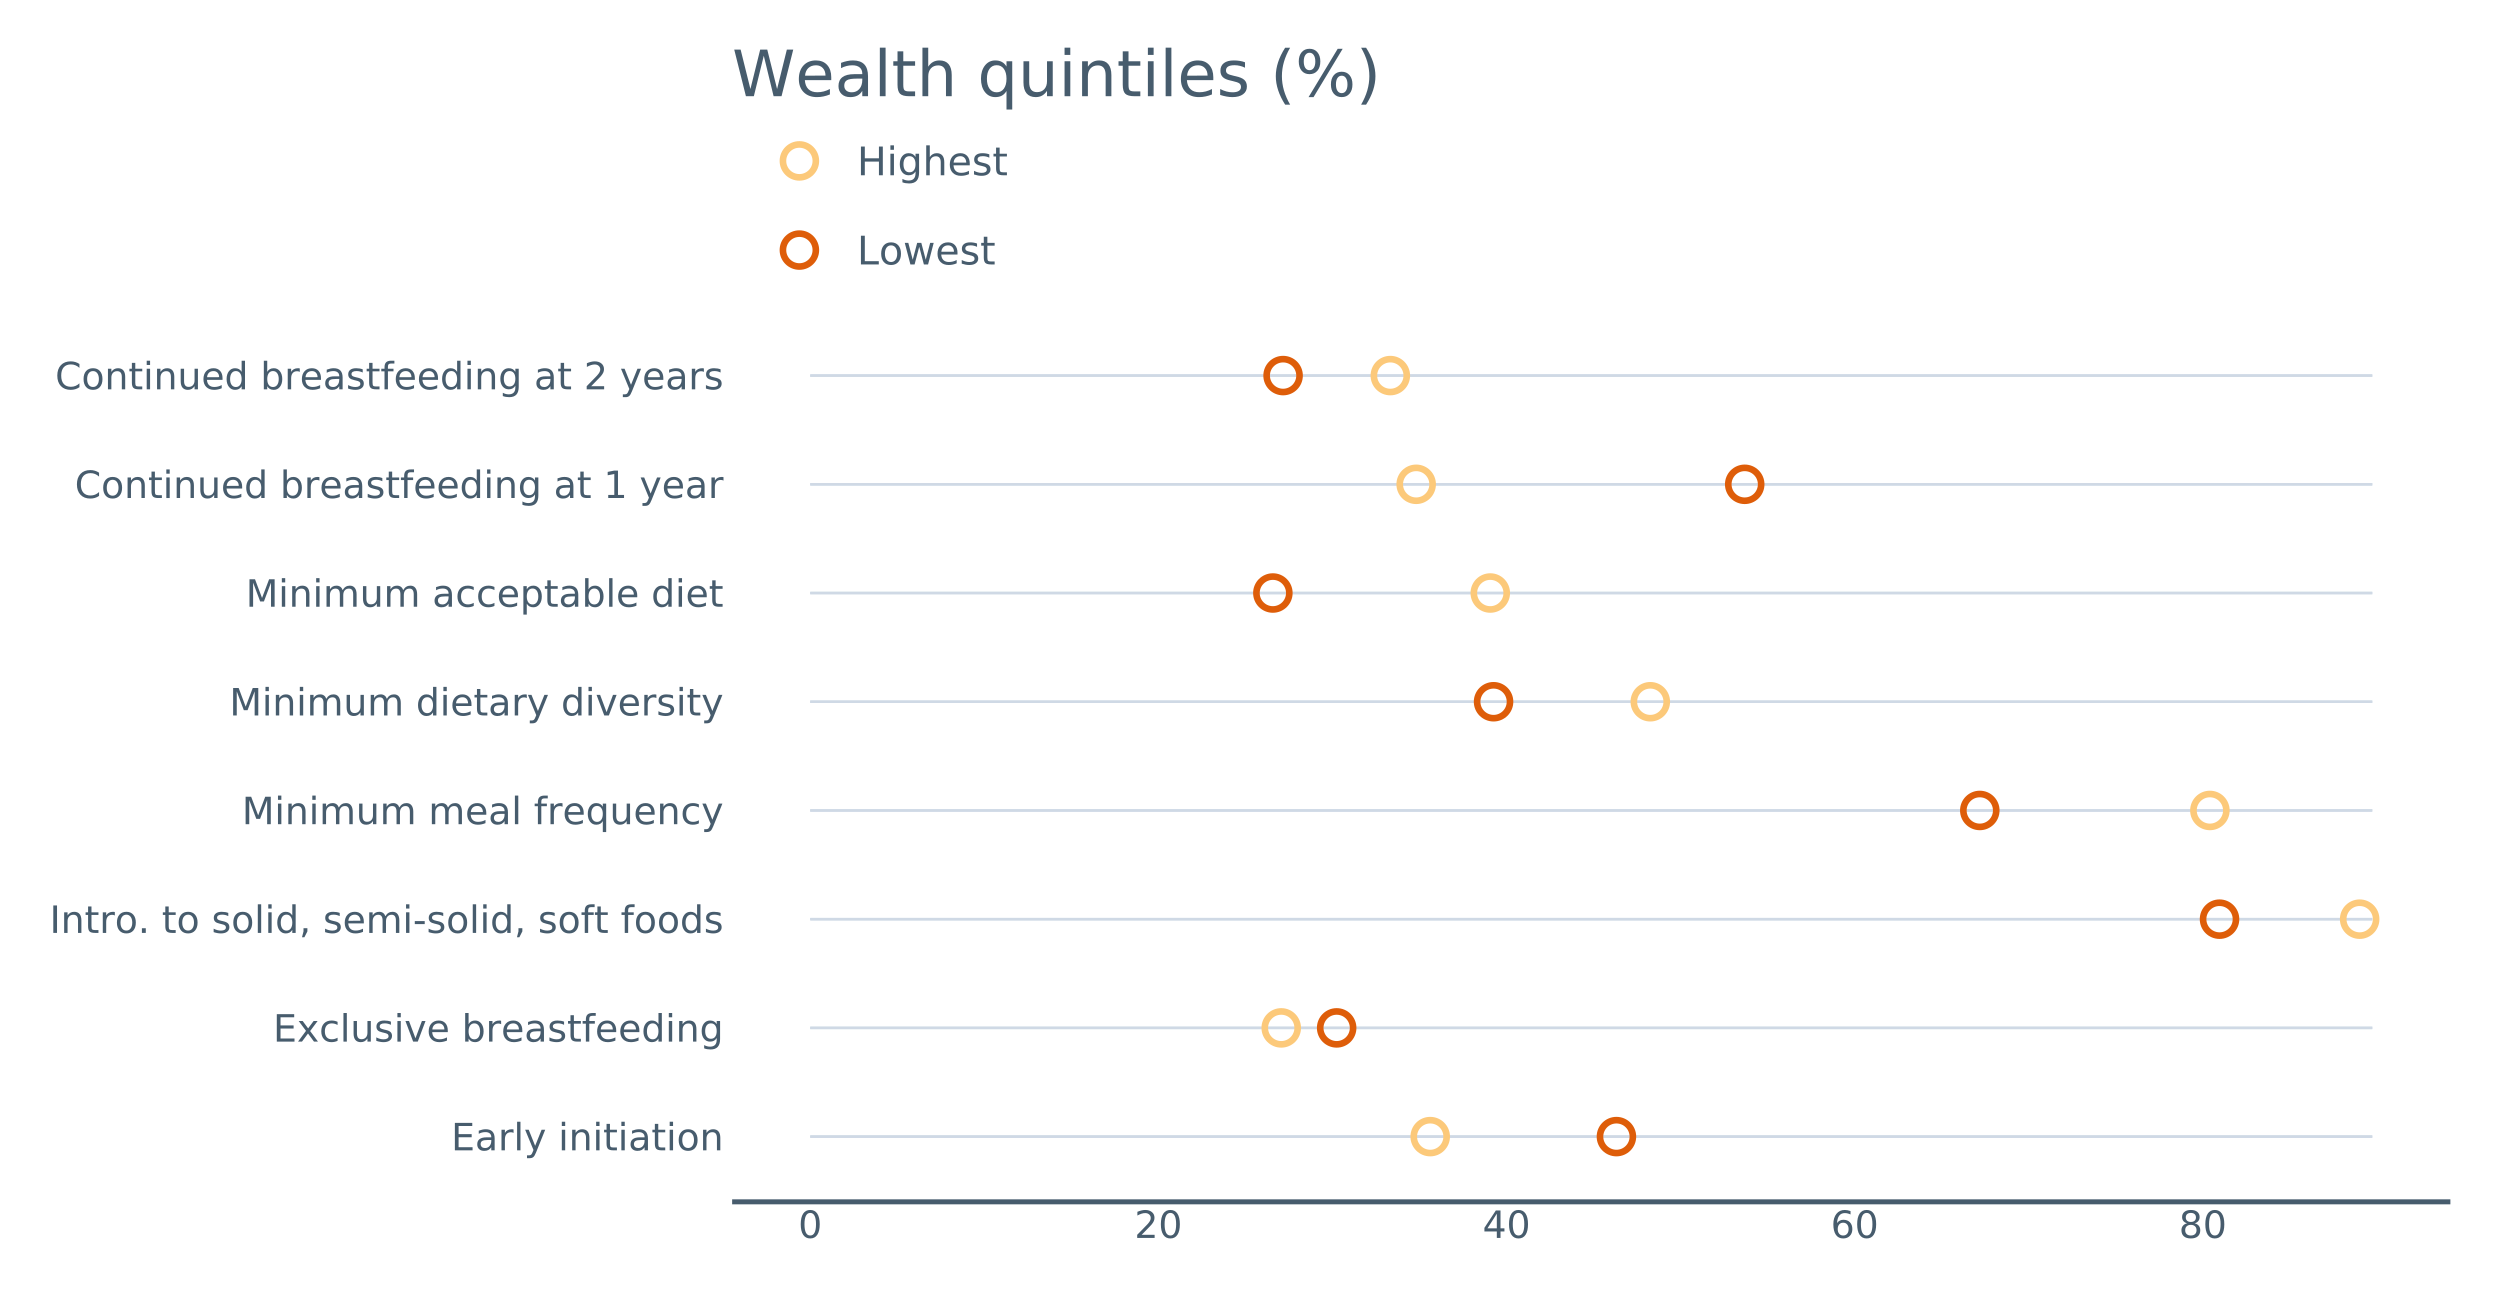 <?xml version="1.0" encoding="UTF-8"?>
<svg xmlns="http://www.w3.org/2000/svg" xmlns:xlink="http://www.w3.org/1999/xlink" width="1388.571pt" height="720pt" viewBox="0 0 1388.571 720" version="1.1">
<defs>
<g>
<symbol overflow="visible" id="glyph0-0">
<path style="stroke:none;" d="M 1.047 3.703 L 1.047 -14.75 L 11.5 -14.75 L 11.5 3.703 Z M 2.219 2.531 L 10.344 2.531 L 10.344 -13.578 L 2.219 -13.578 Z M 2.219 2.531 "/>
</symbol>
<symbol overflow="visible" id="glyph0-1">
<path style="stroke:none;" d="M 2.047 -15.25 L 11.703 -15.25 L 11.703 -13.516 L 4.109 -13.516 L 4.109 -9 L 11.375 -9 L 11.375 -7.266 L 4.109 -7.266 L 4.109 -1.734 L 11.875 -1.734 L 11.875 0 L 2.047 0 Z M 2.047 -15.25 "/>
</symbol>
<symbol overflow="visible" id="glyph0-2">
<path style="stroke:none;" d="M 7.172 -5.75 C 5.648 -5.75 4.598 -5.57 4.016 -5.219 C 3.43 -4.875 3.141 -4.285 3.141 -3.453 C 3.141 -2.785 3.359 -2.254 3.797 -1.859 C 4.234 -1.473 4.832 -1.281 5.594 -1.281 C 6.633 -1.281 7.469 -1.648 8.094 -2.391 C 8.727 -3.129 9.047 -4.109 9.047 -5.328 L 9.047 -5.75 Z M 10.922 -6.531 L 10.922 0 L 9.047 0 L 9.047 -1.734 C 8.609 -1.035 8.07 -0.52 7.438 -0.188 C 6.801 0.133 6.02 0.297 5.094 0.297 C 3.914 0.297 2.977 -0.031 2.281 -0.688 C 1.594 -1.344 1.25 -2.223 1.25 -3.328 C 1.25 -4.617 1.68 -5.586 2.547 -6.234 C 3.41 -6.891 4.695 -7.219 6.406 -7.219 L 9.047 -7.219 L 9.047 -7.406 C 9.047 -8.27 8.758 -8.938 8.188 -9.406 C 7.613 -9.883 6.816 -10.125 5.797 -10.125 C 5.141 -10.125 4.5 -10.047 3.875 -9.891 C 3.258 -9.734 2.664 -9.5 2.094 -9.188 L 2.094 -10.922 C 2.781 -11.18 3.445 -11.379 4.094 -11.516 C 4.738 -11.648 5.367 -11.719 5.984 -11.719 C 7.641 -11.719 8.875 -11.285 9.688 -10.422 C 10.508 -9.566 10.922 -8.27 10.922 -6.531 Z M 10.922 -6.531 "/>
</symbol>
<symbol overflow="visible" id="glyph0-3">
<path style="stroke:none;" d="M 8.609 -9.688 C 8.391 -9.812 8.156 -9.898 7.906 -9.953 C 7.664 -10.016 7.395 -10.047 7.094 -10.047 C 6.031 -10.047 5.211 -9.695 4.641 -9 C 4.078 -8.312 3.797 -7.32 3.797 -6.031 L 3.797 0 L 1.906 0 L 1.906 -11.438 L 3.797 -11.438 L 3.797 -9.672 C 4.18 -10.359 4.691 -10.867 5.328 -11.203 C 5.961 -11.547 6.734 -11.719 7.641 -11.719 C 7.766 -11.719 7.906 -11.707 8.062 -11.688 C 8.227 -11.676 8.406 -11.648 8.594 -11.609 Z M 8.609 -9.688 "/>
</symbol>
<symbol overflow="visible" id="glyph0-4">
<path style="stroke:none;" d="M 1.969 -15.891 L 3.844 -15.891 L 3.844 0 L 1.969 0 Z M 1.969 -15.891 "/>
</symbol>
<symbol overflow="visible" id="glyph0-5">
<path style="stroke:none;" d="M 6.734 1.062 C 6.203 2.426 5.68 3.316 5.172 3.734 C 4.672 4.148 4 4.359 3.156 4.359 L 1.656 4.359 L 1.656 2.781 L 2.766 2.781 C 3.273 2.781 3.672 2.656 3.953 2.406 C 4.242 2.164 4.562 1.586 4.906 0.672 L 5.25 -0.188 L 0.625 -11.438 L 2.609 -11.438 L 6.188 -2.5 L 9.766 -11.438 L 11.766 -11.438 Z M 6.734 1.062 "/>
</symbol>
<symbol overflow="visible" id="glyph0-6">
<path style="stroke:none;" d=""/>
</symbol>
<symbol overflow="visible" id="glyph0-7">
<path style="stroke:none;" d="M 1.969 -11.438 L 3.844 -11.438 L 3.844 0 L 1.969 0 Z M 1.969 -15.891 L 3.844 -15.891 L 3.844 -13.516 L 1.969 -13.516 Z M 1.969 -15.891 "/>
</symbol>
<symbol overflow="visible" id="glyph0-8">
<path style="stroke:none;" d="M 11.484 -6.906 L 11.484 0 L 9.609 0 L 9.609 -6.844 C 9.609 -7.926 9.395 -8.734 8.969 -9.266 C 8.551 -9.805 7.914 -10.078 7.062 -10.078 C 6.051 -10.078 5.254 -9.754 4.672 -9.109 C 4.086 -8.461 3.797 -7.582 3.797 -6.469 L 3.797 0 L 1.906 0 L 1.906 -11.438 L 3.797 -11.438 L 3.797 -9.672 C 4.242 -10.359 4.77 -10.867 5.375 -11.203 C 5.988 -11.547 6.691 -11.719 7.484 -11.719 C 8.797 -11.719 9.789 -11.312 10.469 -10.5 C 11.145 -9.688 11.484 -8.488 11.484 -6.906 Z M 11.484 -6.906 "/>
</symbol>
<symbol overflow="visible" id="glyph0-9">
<path style="stroke:none;" d="M 3.828 -14.688 L 3.828 -11.438 L 7.703 -11.438 L 7.703 -9.984 L 3.828 -9.984 L 3.828 -3.766 C 3.828 -2.836 3.953 -2.238 4.203 -1.969 C 4.461 -1.707 4.984 -1.578 5.766 -1.578 L 7.703 -1.578 L 7.703 0 L 5.766 0 C 4.316 0 3.316 -0.27 2.766 -0.812 C 2.211 -1.352 1.938 -2.336 1.938 -3.766 L 1.938 -9.984 L 0.562 -9.984 L 0.562 -11.438 L 1.938 -11.438 L 1.938 -14.688 Z M 3.828 -14.688 "/>
</symbol>
<symbol overflow="visible" id="glyph0-10">
<path style="stroke:none;" d="M 6.406 -10.125 C 5.395 -10.125 4.598 -9.727 4.016 -8.938 C 3.43 -8.156 3.141 -7.078 3.141 -5.703 C 3.141 -4.336 3.43 -3.258 4.016 -2.469 C 4.598 -1.688 5.395 -1.297 6.406 -1.297 C 7.406 -1.297 8.195 -1.691 8.781 -2.484 C 9.375 -3.273 9.672 -4.348 9.672 -5.703 C 9.672 -7.066 9.375 -8.145 8.781 -8.938 C 8.195 -9.727 7.406 -10.125 6.406 -10.125 Z M 6.406 -11.719 C 8.039 -11.719 9.32 -11.188 10.25 -10.125 C 11.188 -9.062 11.656 -7.586 11.656 -5.703 C 11.656 -3.836 11.188 -2.367 10.25 -1.297 C 9.32 -0.234 8.039 0.297 6.406 0.297 C 4.758 0.297 3.473 -0.234 2.547 -1.297 C 1.617 -2.367 1.156 -3.836 1.156 -5.703 C 1.156 -7.586 1.617 -9.062 2.547 -10.125 C 3.473 -11.188 4.758 -11.719 6.406 -11.719 Z M 6.406 -11.719 "/>
</symbol>
<symbol overflow="visible" id="glyph0-11">
<path style="stroke:none;" d="M 11.484 -11.438 L 7.344 -5.875 L 11.703 0 L 9.484 0 L 6.156 -4.5 L 2.812 0 L 0.609 0 L 5.047 -5.984 L 0.984 -11.438 L 3.203 -11.438 L 6.234 -7.359 L 9.266 -11.438 Z M 11.484 -11.438 "/>
</symbol>
<symbol overflow="visible" id="glyph0-12">
<path style="stroke:none;" d="M 10.203 -11 L 10.203 -9.25 C 9.672 -9.539 9.141 -9.758 8.609 -9.906 C 8.078 -10.051 7.535 -10.125 6.984 -10.125 C 5.766 -10.125 4.816 -9.738 4.141 -8.969 C 3.473 -8.195 3.141 -7.109 3.141 -5.703 C 3.141 -4.305 3.473 -3.223 4.141 -2.453 C 4.816 -1.68 5.766 -1.297 6.984 -1.297 C 7.535 -1.297 8.078 -1.367 8.609 -1.516 C 9.141 -1.66 9.672 -1.879 10.203 -2.172 L 10.203 -0.438 C 9.68 -0.195 9.141 -0.016 8.578 0.109 C 8.016 0.234 7.414 0.297 6.781 0.297 C 5.062 0.297 3.691 -0.242 2.672 -1.328 C 1.66 -2.41 1.156 -3.867 1.156 -5.703 C 1.156 -7.578 1.664 -9.047 2.688 -10.109 C 3.719 -11.18 5.125 -11.719 6.906 -11.719 C 7.488 -11.719 8.051 -11.656 8.594 -11.531 C 9.145 -11.414 9.68 -11.238 10.203 -11 Z M 10.203 -11 "/>
</symbol>
<symbol overflow="visible" id="glyph0-13">
<path style="stroke:none;" d="M 1.781 -4.516 L 1.781 -11.438 L 3.656 -11.438 L 3.656 -4.594 C 3.656 -3.508 3.863 -2.695 4.281 -2.156 C 4.707 -1.613 5.344 -1.344 6.188 -1.344 C 7.207 -1.344 8.008 -1.664 8.594 -2.312 C 9.188 -2.957 9.484 -3.836 9.484 -4.953 L 9.484 -11.438 L 11.359 -11.438 L 11.359 0 L 9.484 0 L 9.484 -1.75 C 9.023 -1.062 8.492 -0.547 7.891 -0.203 C 7.285 0.129 6.586 0.297 5.797 0.297 C 4.484 0.297 3.484 -0.109 2.797 -0.922 C 2.117 -1.742 1.781 -2.941 1.781 -4.516 Z M 6.5 -11.719 Z M 6.5 -11.719 "/>
</symbol>
<symbol overflow="visible" id="glyph0-14">
<path style="stroke:none;" d="M 9.266 -11.109 L 9.266 -9.328 C 8.734 -9.598 8.18 -9.801 7.609 -9.938 C 7.035 -10.07 6.441 -10.141 5.828 -10.141 C 4.898 -10.141 4.203 -9.992 3.734 -9.703 C 3.266 -9.422 3.031 -8.992 3.031 -8.422 C 3.031 -7.992 3.195 -7.656 3.531 -7.406 C 3.863 -7.156 4.535 -6.914 5.547 -6.688 L 6.188 -6.547 C 7.52 -6.266 8.469 -5.863 9.031 -5.344 C 9.594 -4.82 9.875 -4.094 9.875 -3.156 C 9.875 -2.094 9.453 -1.25 8.609 -0.625 C 7.773 -0.008 6.625 0.297 5.156 0.297 C 4.539 0.297 3.898 0.234 3.234 0.109 C 2.566 -0.004 1.867 -0.18 1.141 -0.422 L 1.141 -2.359 C 1.828 -1.992 2.508 -1.723 3.188 -1.547 C 3.863 -1.367 4.531 -1.281 5.188 -1.281 C 6.07 -1.281 6.754 -1.43 7.234 -1.734 C 7.711 -2.035 7.953 -2.461 7.953 -3.016 C 7.953 -3.523 7.781 -3.914 7.438 -4.188 C 7.094 -4.457 6.336 -4.719 5.172 -4.969 L 4.516 -5.125 C 3.348 -5.375 2.504 -5.75 1.984 -6.25 C 1.473 -6.758 1.219 -7.457 1.219 -8.344 C 1.219 -9.414 1.598 -10.242 2.359 -10.828 C 3.117 -11.422 4.203 -11.719 5.609 -11.719 C 6.305 -11.719 6.957 -11.664 7.562 -11.562 C 8.176 -11.457 8.742 -11.305 9.266 -11.109 Z M 9.266 -11.109 "/>
</symbol>
<symbol overflow="visible" id="glyph0-15">
<path style="stroke:none;" d="M 0.625 -11.438 L 2.609 -11.438 L 6.188 -1.844 L 9.766 -11.438 L 11.766 -11.438 L 7.469 0 L 4.906 0 Z M 0.625 -11.438 "/>
</symbol>
<symbol overflow="visible" id="glyph0-16">
<path style="stroke:none;" d="M 11.766 -6.188 L 11.766 -5.266 L 3.109 -5.266 C 3.191 -3.973 3.582 -2.988 4.281 -2.312 C 4.977 -1.633 5.953 -1.297 7.203 -1.297 C 7.922 -1.297 8.617 -1.383 9.297 -1.562 C 9.973 -1.738 10.645 -2.004 11.312 -2.359 L 11.312 -0.578 C 10.645 -0.297 9.957 -0.082 9.25 0.062 C 8.539 0.219 7.82 0.297 7.094 0.297 C 5.27 0.297 3.82 -0.234 2.75 -1.297 C 1.688 -2.359 1.156 -3.797 1.156 -5.609 C 1.156 -7.484 1.66 -8.969 2.672 -10.062 C 3.68 -11.164 5.047 -11.719 6.766 -11.719 C 8.305 -11.719 9.523 -11.223 10.422 -10.234 C 11.316 -9.242 11.766 -7.895 11.766 -6.188 Z M 9.875 -6.75 C 9.863 -7.77 9.578 -8.586 9.016 -9.203 C 8.453 -9.816 7.707 -10.125 6.781 -10.125 C 5.727 -10.125 4.883 -9.828 4.25 -9.234 C 3.625 -8.641 3.266 -7.805 3.172 -6.734 Z M 9.875 -6.75 "/>
</symbol>
<symbol overflow="visible" id="glyph0-17">
<path style="stroke:none;" d="M 10.188 -5.703 C 10.188 -7.086 9.898 -8.172 9.328 -8.953 C 8.766 -9.742 7.984 -10.141 6.984 -10.141 C 5.992 -10.141 5.211 -9.742 4.641 -8.953 C 4.078 -8.172 3.797 -7.086 3.797 -5.703 C 3.797 -4.328 4.078 -3.242 4.641 -2.453 C 5.211 -1.672 5.992 -1.281 6.984 -1.281 C 7.984 -1.281 8.766 -1.672 9.328 -2.453 C 9.898 -3.242 10.188 -4.328 10.188 -5.703 Z M 3.797 -9.703 C 4.18 -10.379 4.676 -10.883 5.281 -11.219 C 5.883 -11.551 6.609 -11.719 7.453 -11.719 C 8.836 -11.719 9.961 -11.164 10.828 -10.062 C 11.703 -8.957 12.141 -7.504 12.141 -5.703 C 12.141 -3.91 11.703 -2.461 10.828 -1.359 C 9.961 -0.254 8.836 0.297 7.453 0.297 C 6.609 0.297 5.883 0.133 5.281 -0.188 C 4.676 -0.52 4.18 -1.031 3.797 -1.719 L 3.797 0 L 1.906 0 L 1.906 -15.891 L 3.797 -15.891 Z M 3.797 -9.703 "/>
</symbol>
<symbol overflow="visible" id="glyph0-18">
<path style="stroke:none;" d="M 7.766 -15.891 L 7.766 -14.328 L 5.969 -14.328 C 5.289 -14.328 4.82 -14.191 4.562 -13.922 C 4.301 -13.648 4.172 -13.16 4.172 -12.453 L 4.172 -11.438 L 7.266 -11.438 L 7.266 -9.984 L 4.172 -9.984 L 4.172 0 L 2.281 0 L 2.281 -9.984 L 0.484 -9.984 L 0.484 -11.438 L 2.281 -11.438 L 2.281 -12.234 C 2.281 -13.516 2.578 -14.441 3.172 -15.016 C 3.766 -15.598 4.703 -15.891 5.984 -15.891 Z M 7.766 -15.891 "/>
</symbol>
<symbol overflow="visible" id="glyph0-19">
<path style="stroke:none;" d="M 9.5 -9.703 L 9.5 -15.891 L 11.375 -15.891 L 11.375 0 L 9.5 0 L 9.5 -1.719 C 9.102 -1.031 8.602 -0.52 8 -0.188 C 7.395 0.133 6.672 0.297 5.828 0.297 C 4.453 0.297 3.328 -0.254 2.453 -1.359 C 1.586 -2.461 1.156 -3.91 1.156 -5.703 C 1.156 -7.504 1.586 -8.957 2.453 -10.062 C 3.328 -11.164 4.453 -11.719 5.828 -11.719 C 6.672 -11.719 7.395 -11.551 8 -11.219 C 8.602 -10.883 9.102 -10.379 9.5 -9.703 Z M 3.094 -5.703 C 3.094 -4.328 3.375 -3.242 3.938 -2.453 C 4.508 -1.672 5.297 -1.281 6.297 -1.281 C 7.285 -1.281 8.066 -1.672 8.641 -2.453 C 9.211 -3.242 9.5 -4.328 9.5 -5.703 C 9.5 -7.086 9.211 -8.172 8.641 -8.953 C 8.066 -9.742 7.285 -10.141 6.297 -10.141 C 5.297 -10.141 4.508 -9.742 3.938 -8.953 C 3.375 -8.172 3.094 -7.086 3.094 -5.703 Z M 3.094 -5.703 "/>
</symbol>
<symbol overflow="visible" id="glyph0-20">
<path style="stroke:none;" d="M 9.5 -5.859 C 9.5 -7.211 9.219 -8.266 8.656 -9.016 C 8.094 -9.766 7.305 -10.141 6.297 -10.141 C 5.285 -10.141 4.5 -9.766 3.938 -9.016 C 3.375 -8.266 3.094 -7.211 3.094 -5.859 C 3.094 -4.504 3.375 -3.453 3.938 -2.703 C 4.5 -1.953 5.285 -1.578 6.297 -1.578 C 7.305 -1.578 8.094 -1.953 8.656 -2.703 C 9.219 -3.453 9.5 -4.504 9.5 -5.859 Z M 11.375 -1.422 C 11.375 0.523 10.941 1.973 10.078 2.922 C 9.211 3.879 7.891 4.359 6.109 4.359 C 5.453 4.359 4.828 4.305 4.234 4.203 C 3.648 4.109 3.082 3.957 2.531 3.75 L 2.531 1.922 C 3.082 2.223 3.625 2.441 4.156 2.578 C 4.695 2.723 5.25 2.797 5.812 2.797 C 7.039 2.797 7.961 2.473 8.578 1.828 C 9.191 1.191 9.5 0.223 9.5 -1.078 L 9.5 -2.016 C 9.113 -1.336 8.613 -0.832 8 -0.5 C 7.395 -0.164 6.672 0 5.828 0 C 4.43 0 3.301 -0.531 2.438 -1.594 C 1.582 -2.664 1.156 -4.086 1.156 -5.859 C 1.156 -7.629 1.582 -9.047 2.438 -10.109 C 3.301 -11.18 4.43 -11.719 5.828 -11.719 C 6.672 -11.719 7.395 -11.551 8 -11.219 C 8.613 -10.883 9.113 -10.379 9.5 -9.703 L 9.5 -11.438 L 11.375 -11.438 Z M 11.375 -1.422 "/>
</symbol>
<symbol overflow="visible" id="glyph0-21">
<path style="stroke:none;" d="M 2.047 -15.25 L 4.109 -15.25 L 4.109 0 L 2.047 0 Z M 2.047 -15.25 "/>
</symbol>
<symbol overflow="visible" id="glyph0-22">
<path style="stroke:none;" d="M 2.234 -2.594 L 4.391 -2.594 L 4.391 0 L 2.234 0 Z M 2.234 -2.594 "/>
</symbol>
<symbol overflow="visible" id="glyph0-23">
<path style="stroke:none;" d="M 2.453 -2.594 L 4.609 -2.594 L 4.609 -0.844 L 2.938 2.438 L 1.609 2.438 L 2.453 -0.844 Z M 2.453 -2.594 "/>
</symbol>
<symbol overflow="visible" id="glyph0-24">
<path style="stroke:none;" d="M 10.875 -9.25 C 11.344 -10.094 11.906 -10.711 12.562 -11.109 C 13.219 -11.516 13.988 -11.719 14.875 -11.719 C 16.062 -11.719 16.977 -11.301 17.625 -10.469 C 18.281 -9.633 18.609 -8.445 18.609 -6.906 L 18.609 0 L 16.719 0 L 16.719 -6.844 C 16.719 -7.938 16.52 -8.75 16.125 -9.281 C 15.738 -9.812 15.148 -10.078 14.359 -10.078 C 13.379 -10.078 12.609 -9.754 12.047 -9.109 C 11.484 -8.461 11.203 -7.582 11.203 -6.469 L 11.203 0 L 9.312 0 L 9.312 -6.844 C 9.312 -7.945 9.113 -8.758 8.719 -9.281 C 8.332 -9.812 7.734 -10.078 6.922 -10.078 C 5.961 -10.078 5.203 -9.75 4.641 -9.094 C 4.078 -8.445 3.797 -7.57 3.797 -6.469 L 3.797 0 L 1.906 0 L 1.906 -11.438 L 3.797 -11.438 L 3.797 -9.672 C 4.223 -10.367 4.734 -10.883 5.328 -11.219 C 5.93 -11.551 6.645 -11.719 7.469 -11.719 C 8.301 -11.719 9.008 -11.504 9.594 -11.078 C 10.176 -10.66 10.602 -10.051 10.875 -9.25 Z M 10.875 -9.25 "/>
</symbol>
<symbol overflow="visible" id="glyph0-25">
<path style="stroke:none;" d="M 1.016 -6.562 L 6.531 -6.562 L 6.531 -4.891 L 1.016 -4.891 Z M 1.016 -6.562 "/>
</symbol>
<symbol overflow="visible" id="glyph0-26">
<path style="stroke:none;" d="M 2.047 -15.25 L 5.125 -15.25 L 9.016 -4.875 L 12.938 -15.25 L 16.016 -15.25 L 16.016 0 L 14 0 L 14 -13.391 L 10.062 -2.938 L 7.984 -2.938 L 4.062 -13.391 L 4.062 0 L 2.047 0 Z M 2.047 -15.25 "/>
</symbol>
<symbol overflow="visible" id="glyph0-27">
<path style="stroke:none;" d="M 3.094 -5.703 C 3.094 -4.328 3.375 -3.242 3.938 -2.453 C 4.508 -1.672 5.297 -1.281 6.297 -1.281 C 7.285 -1.281 8.066 -1.672 8.641 -2.453 C 9.211 -3.242 9.5 -4.328 9.5 -5.703 C 9.5 -7.086 9.211 -8.172 8.641 -8.953 C 8.066 -9.742 7.285 -10.141 6.297 -10.141 C 5.297 -10.141 4.508 -9.742 3.938 -8.953 C 3.375 -8.172 3.094 -7.086 3.094 -5.703 Z M 9.5 -1.719 C 9.102 -1.031 8.602 -0.52 8 -0.188 C 7.395 0.133 6.672 0.297 5.828 0.297 C 4.453 0.297 3.328 -0.254 2.453 -1.359 C 1.586 -2.461 1.156 -3.91 1.156 -5.703 C 1.156 -7.504 1.586 -8.957 2.453 -10.062 C 3.328 -11.164 4.453 -11.719 5.828 -11.719 C 6.672 -11.719 7.395 -11.551 8 -11.219 C 8.602 -10.883 9.102 -10.379 9.5 -9.703 L 9.5 -11.438 L 11.375 -11.438 L 11.375 4.359 L 9.5 4.359 Z M 9.5 -1.719 "/>
</symbol>
<symbol overflow="visible" id="glyph0-28">
<path style="stroke:none;" d="M 3.797 -1.719 L 3.797 4.359 L 1.906 4.359 L 1.906 -11.438 L 3.797 -11.438 L 3.797 -9.703 C 4.18 -10.379 4.676 -10.883 5.281 -11.219 C 5.883 -11.551 6.609 -11.719 7.453 -11.719 C 8.836 -11.719 9.961 -11.164 10.828 -10.062 C 11.703 -8.957 12.141 -7.504 12.141 -5.703 C 12.141 -3.91 11.703 -2.461 10.828 -1.359 C 9.961 -0.254 8.836 0.297 7.453 0.297 C 6.609 0.297 5.883 0.133 5.281 -0.188 C 4.676 -0.52 4.18 -1.031 3.797 -1.719 Z M 10.188 -5.703 C 10.188 -7.086 9.898 -8.172 9.328 -8.953 C 8.766 -9.742 7.984 -10.141 6.984 -10.141 C 5.992 -10.141 5.211 -9.742 4.641 -8.953 C 4.078 -8.172 3.797 -7.086 3.797 -5.703 C 3.797 -4.328 4.078 -3.242 4.641 -2.453 C 5.211 -1.672 5.992 -1.281 6.984 -1.281 C 7.984 -1.281 8.766 -1.672 9.328 -2.453 C 9.898 -3.242 10.188 -4.328 10.188 -5.703 Z M 10.188 -5.703 "/>
</symbol>
<symbol overflow="visible" id="glyph0-29">
<path style="stroke:none;" d="M 13.469 -14.078 L 13.469 -11.906 C 12.781 -12.551 12.039 -13.031 11.25 -13.344 C 10.469 -13.664 9.633 -13.828 8.75 -13.828 C 7 -13.828 5.66 -13.297 4.734 -12.234 C 3.805 -11.172 3.344 -9.629 3.344 -7.609 C 3.344 -5.598 3.805 -4.062 4.734 -3 C 5.66 -1.938 7 -1.406 8.75 -1.406 C 9.633 -1.406 10.469 -1.562 11.25 -1.875 C 12.039 -2.195 12.781 -2.68 13.469 -3.328 L 13.469 -1.172 C 12.75 -0.68 11.984 -0.312 11.172 -0.062 C 10.367 0.176 9.52 0.297 8.625 0.297 C 6.312 0.297 4.488 -0.406 3.156 -1.812 C 1.832 -3.227 1.172 -5.16 1.172 -7.609 C 1.172 -10.055 1.832 -11.988 3.156 -13.406 C 4.488 -14.82 6.312 -15.531 8.625 -15.531 C 9.531 -15.531 10.383 -15.406 11.188 -15.156 C 12 -14.914 12.758 -14.555 13.469 -14.078 Z M 13.469 -14.078 "/>
</symbol>
<symbol overflow="visible" id="glyph0-30">
<path style="stroke:none;" d="M 2.594 -1.734 L 5.969 -1.734 L 5.969 -13.375 L 2.297 -12.641 L 2.297 -14.516 L 5.953 -15.25 L 8.016 -15.25 L 8.016 -1.734 L 11.375 -1.734 L 11.375 0 L 2.594 0 Z M 2.594 -1.734 "/>
</symbol>
<symbol overflow="visible" id="glyph0-31">
<path style="stroke:none;" d="M 4.016 -1.734 L 11.219 -1.734 L 11.219 0 L 1.531 0 L 1.531 -1.734 C 2.312 -2.547 3.379 -3.633 4.734 -5 C 6.086 -6.363 6.938 -7.242 7.281 -7.641 C 7.945 -8.379 8.41 -9.004 8.672 -9.516 C 8.93 -10.035 9.062 -10.547 9.062 -11.047 C 9.062 -11.859 8.773 -12.52 8.203 -13.031 C 7.641 -13.539 6.898 -13.797 5.984 -13.797 C 5.336 -13.797 4.656 -13.68 3.938 -13.453 C 3.219 -13.223 2.453 -12.883 1.641 -12.438 L 1.641 -14.516 C 2.461 -14.848 3.234 -15.098 3.953 -15.266 C 4.68 -15.441 5.348 -15.531 5.953 -15.531 C 7.523 -15.531 8.781 -15.133 9.719 -14.344 C 10.664 -13.551 11.141 -12.492 11.141 -11.172 C 11.141 -10.547 11.02 -9.953 10.781 -9.391 C 10.551 -8.828 10.125 -8.164 9.5 -7.406 C 9.332 -7.207 8.789 -6.633 7.875 -5.688 C 6.957 -4.75 5.672 -3.43 4.016 -1.734 Z M 4.016 -1.734 "/>
</symbol>
<symbol overflow="visible" id="glyph0-32">
<path style="stroke:none;" d="M 6.656 -13.891 C 5.594 -13.891 4.789 -13.363 4.25 -12.312 C 3.719 -11.27 3.453 -9.703 3.453 -7.609 C 3.453 -5.516 3.719 -3.945 4.25 -2.906 C 4.789 -1.863 5.594 -1.344 6.656 -1.344 C 7.719 -1.344 8.516 -1.863 9.047 -2.906 C 9.586 -3.945 9.859 -5.516 9.859 -7.609 C 9.859 -9.703 9.586 -11.27 9.047 -12.312 C 8.516 -13.363 7.719 -13.891 6.656 -13.891 Z M 6.656 -15.531 C 8.363 -15.531 9.664 -14.852 10.562 -13.5 C 11.469 -12.145 11.922 -10.18 11.922 -7.609 C 11.922 -5.047 11.469 -3.086 10.562 -1.734 C 9.664 -0.379 8.363 0.297 6.656 0.297 C 4.945 0.297 3.641 -0.379 2.734 -1.734 C 1.828 -3.086 1.375 -5.047 1.375 -7.609 C 1.375 -10.18 1.828 -12.145 2.734 -13.5 C 3.641 -14.852 4.945 -15.531 6.656 -15.531 Z M 6.656 -15.531 "/>
</symbol>
<symbol overflow="visible" id="glyph0-33">
<path style="stroke:none;" d="M 7.906 -13.453 L 2.703 -5.312 L 7.906 -5.312 Z M 7.359 -15.25 L 9.953 -15.25 L 9.953 -5.312 L 12.141 -5.312 L 12.141 -3.594 L 9.953 -3.594 L 9.953 0 L 7.906 0 L 7.906 -3.594 L 1.016 -3.594 L 1.016 -5.594 Z M 7.359 -15.25 "/>
</symbol>
<symbol overflow="visible" id="glyph0-34">
<path style="stroke:none;" d="M 6.906 -8.453 C 5.977 -8.453 5.242 -8.133 4.703 -7.5 C 4.16 -6.863 3.891 -5.992 3.891 -4.891 C 3.891 -3.797 4.16 -2.93 4.703 -2.297 C 5.242 -1.66 5.977 -1.344 6.906 -1.344 C 7.832 -1.344 8.566 -1.66 9.109 -2.297 C 9.648 -2.93 9.922 -3.797 9.922 -4.891 C 9.922 -5.992 9.648 -6.863 9.109 -7.5 C 8.566 -8.133 7.832 -8.453 6.906 -8.453 Z M 11 -14.922 L 11 -13.031 C 10.477 -13.281 9.953 -13.469 9.422 -13.594 C 8.898 -13.727 8.379 -13.797 7.859 -13.797 C 6.504 -13.797 5.469 -13.332 4.75 -12.406 C 4.031 -11.488 3.617 -10.102 3.516 -8.25 C 3.91 -8.844 4.41 -9.297 5.016 -9.609 C 5.629 -9.922 6.301 -10.078 7.031 -10.078 C 8.562 -10.078 9.77 -9.613 10.656 -8.688 C 11.551 -7.758 12 -6.492 12 -4.891 C 12 -3.328 11.535 -2.07 10.609 -1.125 C 9.68 -0.176 8.445 0.297 6.906 0.297 C 5.145 0.297 3.797 -0.379 2.859 -1.734 C 1.922 -3.086 1.453 -5.047 1.453 -7.609 C 1.453 -10.023 2.023 -11.945 3.172 -13.375 C 4.316 -14.812 5.852 -15.531 7.781 -15.531 C 8.301 -15.531 8.82 -15.477 9.344 -15.375 C 9.875 -15.27 10.426 -15.117 11 -14.922 Z M 11 -14.922 "/>
</symbol>
<symbol overflow="visible" id="glyph0-35">
<path style="stroke:none;" d="M 6.656 -7.25 C 5.664 -7.25 4.891 -6.984 4.328 -6.453 C 3.773 -5.93 3.5 -5.211 3.5 -4.297 C 3.5 -3.367 3.773 -2.645 4.328 -2.125 C 4.891 -1.602 5.664 -1.344 6.656 -1.344 C 7.633 -1.344 8.406 -1.602 8.969 -2.125 C 9.531 -2.656 9.812 -3.379 9.812 -4.297 C 9.812 -5.211 9.531 -5.93 8.969 -6.453 C 8.406 -6.984 7.633 -7.25 6.656 -7.25 Z M 4.594 -8.125 C 3.707 -8.344 3.016 -8.754 2.516 -9.359 C 2.023 -9.961 1.781 -10.703 1.781 -11.578 C 1.781 -12.797 2.211 -13.758 3.078 -14.469 C 3.941 -15.176 5.133 -15.531 6.656 -15.531 C 8.164 -15.531 9.352 -15.176 10.219 -14.469 C 11.082 -13.758 11.516 -12.797 11.516 -11.578 C 11.516 -10.703 11.27 -9.961 10.781 -9.359 C 10.289 -8.754 9.602 -8.344 8.719 -8.125 C 9.719 -7.895 10.492 -7.441 11.047 -6.766 C 11.598 -6.086 11.875 -5.266 11.875 -4.297 C 11.875 -2.816 11.422 -1.68 10.516 -0.891 C 9.617 -0.098 8.332 0.297 6.656 0.297 C 4.969 0.297 3.672 -0.098 2.766 -0.891 C 1.867 -1.68 1.422 -2.816 1.422 -4.297 C 1.422 -5.266 1.695 -6.086 2.25 -6.766 C 2.812 -7.441 3.594 -7.895 4.594 -8.125 Z M 3.828 -11.375 C 3.828 -10.594 4.07 -9.977 4.562 -9.531 C 5.062 -9.094 5.758 -8.875 6.656 -8.875 C 7.539 -8.875 8.234 -9.094 8.734 -9.531 C 9.234 -9.977 9.484 -10.594 9.484 -11.375 C 9.484 -12.164 9.234 -12.781 8.734 -13.219 C 8.234 -13.664 7.539 -13.891 6.656 -13.891 C 5.758 -13.891 5.062 -13.664 4.562 -13.219 C 4.07 -12.781 3.828 -12.164 3.828 -11.375 Z M 3.828 -11.375 "/>
</symbol>
<symbol overflow="visible" id="glyph1-0">
<path style="stroke:none;" d="M 1.094 3.875 L 1.094 -15.438 L 12.031 -15.438 L 12.031 3.875 Z M 2.312 2.656 L 10.812 2.656 L 10.812 -14.203 L 2.312 -14.203 Z M 2.312 2.656 "/>
</symbol>
<symbol overflow="visible" id="glyph1-1">
<path style="stroke:none;" d="M 2.156 -15.953 L 4.312 -15.953 L 4.312 -9.422 L 12.156 -9.422 L 12.156 -15.953 L 14.312 -15.953 L 14.312 0 L 12.156 0 L 12.156 -7.594 L 4.312 -7.594 L 4.312 0 L 2.156 0 Z M 2.156 -15.953 "/>
</symbol>
<symbol overflow="visible" id="glyph1-2">
<path style="stroke:none;" d="M 2.062 -11.969 L 4.031 -11.969 L 4.031 0 L 2.062 0 Z M 2.062 -16.625 L 4.031 -16.625 L 4.031 -14.141 L 2.062 -14.141 Z M 2.062 -16.625 "/>
</symbol>
<symbol overflow="visible" id="glyph1-3">
<path style="stroke:none;" d="M 9.938 -6.125 C 9.938 -7.551 9.641 -8.656 9.047 -9.438 C 8.461 -10.219 7.641 -10.609 6.578 -10.609 C 5.523 -10.609 4.703 -10.219 4.109 -9.438 C 3.523 -8.656 3.234 -7.551 3.234 -6.125 C 3.234 -4.707 3.523 -3.602 4.109 -2.812 C 4.703 -2.031 5.523 -1.641 6.578 -1.641 C 7.641 -1.641 8.461 -2.031 9.047 -2.812 C 9.641 -3.602 9.938 -4.707 9.938 -6.125 Z M 11.906 -1.484 C 11.906 0.555 11.453 2.07 10.547 3.062 C 9.641 4.051 8.254 4.547 6.391 4.547 C 5.703 4.547 5.051 4.492 4.438 4.391 C 3.82 4.297 3.227 4.141 2.656 3.922 L 2.656 2.016 C 3.227 2.328 3.797 2.555 4.359 2.703 C 4.922 2.848 5.492 2.922 6.078 2.922 C 7.367 2.922 8.332 2.582 8.969 1.906 C 9.613 1.238 9.938 0.223 9.938 -1.141 L 9.938 -2.109 C 9.531 -1.398 9.008 -0.867 8.375 -0.516 C 7.738 -0.172 6.984 0 6.109 0 C 4.641 0 3.453 -0.555 2.547 -1.672 C 1.648 -2.797 1.203 -4.281 1.203 -6.125 C 1.203 -7.977 1.648 -9.461 2.547 -10.578 C 3.453 -11.703 4.641 -12.266 6.109 -12.266 C 6.984 -12.266 7.738 -12.086 8.375 -11.734 C 9.008 -11.391 9.531 -10.863 9.938 -10.156 L 9.938 -11.969 L 11.906 -11.969 Z M 11.906 -1.484 "/>
</symbol>
<symbol overflow="visible" id="glyph1-4">
<path style="stroke:none;" d="M 12.016 -7.219 L 12.016 0 L 10.047 0 L 10.047 -7.156 C 10.047 -8.289 9.82 -9.141 9.375 -9.703 C 8.938 -10.266 8.273 -10.547 7.391 -10.547 C 6.328 -10.547 5.488 -10.207 4.875 -9.531 C 4.27 -8.852 3.969 -7.93 3.969 -6.766 L 3.969 0 L 1.984 0 L 1.984 -16.625 L 3.969 -16.625 L 3.969 -10.109 C 4.438 -10.828 4.988 -11.363 5.625 -11.719 C 6.258 -12.082 6.992 -12.266 7.828 -12.266 C 9.203 -12.266 10.242 -11.836 10.953 -10.984 C 11.66 -10.129 12.016 -8.875 12.016 -7.219 Z M 12.016 -7.219 "/>
</symbol>
<symbol overflow="visible" id="glyph1-5">
<path style="stroke:none;" d="M 12.297 -6.484 L 12.297 -5.516 L 3.266 -5.516 C 3.348 -4.16 3.754 -3.129 4.484 -2.422 C 5.211 -1.711 6.227 -1.359 7.531 -1.359 C 8.289 -1.359 9.023 -1.445 9.734 -1.625 C 10.441 -1.812 11.145 -2.094 11.844 -2.469 L 11.844 -0.609 C 11.133 -0.305 10.41 -0.078 9.672 0.078 C 8.93 0.234 8.18 0.312 7.422 0.312 C 5.504 0.312 3.988 -0.242 2.875 -1.359 C 1.758 -2.473 1.203 -3.977 1.203 -5.875 C 1.203 -7.832 1.727 -9.383 2.781 -10.531 C 3.844 -11.688 5.273 -12.266 7.078 -12.266 C 8.68 -12.266 9.953 -11.742 10.891 -10.703 C 11.828 -9.672 12.297 -8.266 12.297 -6.484 Z M 10.344 -7.047 C 10.32 -8.129 10.016 -8.988 9.422 -9.625 C 8.836 -10.27 8.062 -10.594 7.094 -10.594 C 6 -10.594 5.117 -10.281 4.453 -9.656 C 3.797 -9.039 3.422 -8.172 3.328 -7.047 Z M 10.344 -7.047 "/>
</symbol>
<symbol overflow="visible" id="glyph1-6">
<path style="stroke:none;" d="M 9.688 -11.625 L 9.688 -9.766 C 9.133 -10.047 8.555 -10.254 7.953 -10.391 C 7.359 -10.535 6.742 -10.609 6.109 -10.609 C 5.129 -10.609 4.395 -10.457 3.906 -10.156 C 3.414 -9.863 3.172 -9.414 3.172 -8.812 C 3.172 -8.363 3.344 -8.008 3.688 -7.75 C 4.039 -7.488 4.742 -7.238 5.797 -7 L 6.484 -6.844 C 7.879 -6.551 8.867 -6.129 9.453 -5.578 C 10.047 -5.035 10.344 -4.273 10.344 -3.297 C 10.344 -2.191 9.898 -1.312 9.016 -0.656 C 8.141 -0.008 6.93 0.312 5.391 0.312 C 4.742 0.312 4.07 0.25 3.375 0.125 C 2.688 0 1.957 -0.188 1.188 -0.438 L 1.188 -2.469 C 1.914 -2.094 2.629 -1.812 3.328 -1.625 C 4.035 -1.438 4.738 -1.344 5.438 -1.344 C 6.352 -1.344 7.062 -1.5 7.562 -1.812 C 8.062 -2.125 8.312 -2.57 8.312 -3.156 C 8.312 -3.688 8.129 -4.094 7.766 -4.375 C 7.41 -4.664 6.625 -4.941 5.406 -5.203 L 4.719 -5.359 C 3.5 -5.617 2.617 -6.016 2.078 -6.547 C 1.535 -7.078 1.266 -7.805 1.266 -8.734 C 1.266 -9.859 1.664 -10.727 2.469 -11.344 C 3.27 -11.957 4.406 -12.266 5.875 -12.266 C 6.594 -12.266 7.27 -12.207 7.906 -12.094 C 8.551 -11.988 9.145 -11.832 9.688 -11.625 Z M 9.688 -11.625 "/>
</symbol>
<symbol overflow="visible" id="glyph1-7">
<path style="stroke:none;" d="M 4.016 -15.375 L 4.016 -11.969 L 8.062 -11.969 L 8.062 -10.438 L 4.016 -10.438 L 4.016 -3.938 C 4.016 -2.969 4.145 -2.344 4.406 -2.062 C 4.676 -1.781 5.223 -1.641 6.047 -1.641 L 8.062 -1.641 L 8.062 0 L 6.047 0 C 4.523 0 3.473 -0.281 2.891 -0.844 C 2.316 -1.414 2.031 -2.445 2.031 -3.938 L 2.031 -10.438 L 0.594 -10.438 L 0.594 -11.969 L 2.031 -11.969 L 2.031 -15.375 Z M 4.016 -15.375 "/>
</symbol>
<symbol overflow="visible" id="glyph1-8">
<path style="stroke:none;" d="M 2.156 -15.953 L 4.312 -15.953 L 4.312 -1.812 L 12.078 -1.812 L 12.078 0 L 2.156 0 Z M 2.156 -15.953 "/>
</symbol>
<symbol overflow="visible" id="glyph1-9">
<path style="stroke:none;" d="M 6.703 -10.594 C 5.648 -10.594 4.816 -10.18 4.203 -9.359 C 3.586 -8.535 3.281 -7.406 3.281 -5.969 C 3.281 -4.539 3.582 -3.414 4.188 -2.594 C 4.801 -1.77 5.641 -1.359 6.703 -1.359 C 7.742 -1.359 8.57 -1.77 9.188 -2.594 C 9.801 -3.426 10.109 -4.551 10.109 -5.969 C 10.109 -7.395 9.801 -8.52 9.188 -9.344 C 8.57 -10.176 7.742 -10.594 6.703 -10.594 Z M 6.703 -12.266 C 8.41 -12.266 9.754 -11.707 10.734 -10.594 C 11.711 -9.477 12.203 -7.938 12.203 -5.969 C 12.203 -4.008 11.711 -2.473 10.734 -1.359 C 9.754 -0.242 8.41 0.312 6.703 0.312 C 4.984 0.312 3.633 -0.242 2.656 -1.359 C 1.688 -2.473 1.203 -4.008 1.203 -5.969 C 1.203 -7.938 1.688 -9.477 2.656 -10.594 C 3.633 -11.707 4.984 -12.266 6.703 -12.266 Z M 6.703 -12.266 "/>
</symbol>
<symbol overflow="visible" id="glyph1-10">
<path style="stroke:none;" d="M 0.922 -11.969 L 2.891 -11.969 L 5.344 -2.625 L 7.797 -11.969 L 10.109 -11.969 L 12.562 -2.625 L 15.016 -11.969 L 16.984 -11.969 L 13.859 0 L 11.531 0 L 8.953 -9.812 L 6.375 0 L 4.047 0 Z M 0.922 -11.969 "/>
</symbol>
<symbol overflow="visible" id="glyph2-0">
<path style="stroke:none;" d="M 1.766 6.281 L 1.766 -25.031 L 19.516 -25.031 L 19.516 6.281 Z M 3.766 4.297 L 17.547 4.297 L 17.547 -23.031 L 3.766 -23.031 Z M 3.766 4.297 "/>
</symbol>
<symbol overflow="visible" id="glyph2-1">
<path style="stroke:none;" d="M 1.172 -25.875 L 4.719 -25.875 L 10.156 -4 L 15.578 -25.875 L 19.516 -25.875 L 24.969 -4 L 30.391 -25.875 L 33.938 -25.875 L 27.438 0 L 23.031 0 L 17.578 -22.469 L 12.062 0 L 7.656 0 Z M 1.172 -25.875 "/>
</symbol>
<symbol overflow="visible" id="glyph2-2">
<path style="stroke:none;" d="M 19.953 -10.5 L 19.953 -8.938 L 5.281 -8.938 C 5.426 -6.75 6.086 -5.078 7.266 -3.922 C 8.453 -2.773 10.102 -2.203 12.219 -2.203 C 13.445 -2.203 14.633 -2.352 15.781 -2.656 C 16.926 -2.957 18.066 -3.406 19.203 -4 L 19.203 -0.984 C 18.055 -0.504 16.883 -0.141 15.688 0.109 C 14.488 0.367 13.27 0.5 12.031 0.5 C 8.938 0.5 6.484 -0.398 4.672 -2.203 C 2.859 -4.004 1.953 -6.441 1.953 -9.516 C 1.953 -12.691 2.812 -15.211 4.531 -17.078 C 6.25 -18.941 8.562 -19.875 11.469 -19.875 C 14.082 -19.875 16.148 -19.035 17.672 -17.359 C 19.191 -15.68 19.953 -13.395 19.953 -10.5 Z M 16.766 -11.438 C 16.742 -13.188 16.254 -14.578 15.297 -15.609 C 14.348 -16.648 13.086 -17.172 11.516 -17.172 C 9.734 -17.172 8.305 -16.664 7.234 -15.656 C 6.172 -14.656 5.555 -13.242 5.391 -11.422 Z M 16.766 -11.438 "/>
</symbol>
<symbol overflow="visible" id="glyph2-3">
<path style="stroke:none;" d="M 12.172 -9.766 C 9.586 -9.766 7.801 -9.469 6.812 -8.875 C 5.82 -8.281 5.328 -7.273 5.328 -5.859 C 5.328 -4.723 5.695 -3.82 6.438 -3.156 C 7.188 -2.5 8.203 -2.172 9.484 -2.172 C 11.254 -2.172 12.672 -2.797 13.734 -4.047 C 14.805 -5.297 15.344 -6.961 15.344 -9.047 L 15.344 -9.766 Z M 18.531 -11.078 L 18.531 0 L 15.344 0 L 15.344 -2.953 C 14.613 -1.766 13.703 -0.891 12.609 -0.328 C 11.523 0.223 10.195 0.5 8.625 0.5 C 6.645 0.5 5.066 -0.055 3.891 -1.172 C 2.711 -2.285 2.125 -3.781 2.125 -5.656 C 2.125 -7.832 2.852 -9.473 4.312 -10.578 C 5.781 -11.691 7.969 -12.25 10.875 -12.25 L 15.344 -12.25 L 15.344 -12.562 C 15.344 -14.031 14.859 -15.164 13.891 -15.969 C 12.93 -16.77 11.578 -17.172 9.828 -17.172 C 8.723 -17.172 7.645 -17.035 6.594 -16.766 C 5.539 -16.504 4.523 -16.109 3.547 -15.578 L 3.547 -18.531 C 4.711 -18.977 5.844 -19.312 6.938 -19.531 C 8.039 -19.758 9.113 -19.875 10.156 -19.875 C 12.969 -19.875 15.066 -19.145 16.453 -17.688 C 17.836 -16.238 18.531 -14.035 18.531 -11.078 Z M 18.531 -11.078 "/>
</symbol>
<symbol overflow="visible" id="glyph2-4">
<path style="stroke:none;" d="M 3.344 -26.969 L 6.531 -26.969 L 6.531 0 L 3.344 0 Z M 3.344 -26.969 "/>
</symbol>
<symbol overflow="visible" id="glyph2-5">
<path style="stroke:none;" d="M 6.5 -24.922 L 6.5 -19.422 L 13.062 -19.422 L 13.062 -16.938 L 6.5 -16.938 L 6.5 -6.391 C 6.5 -4.805 6.711 -3.789 7.141 -3.344 C 7.578 -2.895 8.461 -2.672 9.797 -2.672 L 13.062 -2.672 L 13.062 0 L 9.797 0 C 7.336 0 5.641 -0.457 4.703 -1.375 C 3.766 -2.289 3.297 -3.961 3.297 -6.391 L 3.297 -16.938 L 0.953 -16.938 L 0.953 -19.422 L 3.297 -19.422 L 3.297 -24.922 Z M 6.5 -24.922 "/>
</symbol>
<symbol overflow="visible" id="glyph2-6">
<path style="stroke:none;" d="M 19.484 -11.719 L 19.484 0 L 16.297 0 L 16.297 -11.609 C 16.297 -13.453 15.938 -14.828 15.219 -15.734 C 14.5 -16.648 13.426 -17.109 12 -17.109 C 10.27 -17.109 8.91 -16.555 7.922 -15.453 C 6.93 -14.359 6.438 -12.863 6.438 -10.969 L 6.438 0 L 3.219 0 L 3.219 -26.969 L 6.438 -26.969 L 6.438 -16.391 C 7.195 -17.566 8.094 -18.441 9.125 -19.016 C 10.156 -19.586 11.348 -19.875 12.703 -19.875 C 14.93 -19.875 16.617 -19.18 17.766 -17.797 C 18.91 -16.422 19.484 -14.395 19.484 -11.719 Z M 19.484 -11.719 "/>
</symbol>
<symbol overflow="visible" id="glyph2-7">
<path style="stroke:none;" d=""/>
</symbol>
<symbol overflow="visible" id="glyph2-8">
<path style="stroke:none;" d="M 5.25 -9.688 C 5.25 -7.344 5.727 -5.504 6.688 -4.172 C 7.656 -2.836 8.984 -2.172 10.672 -2.172 C 12.359 -2.172 13.688 -2.836 14.656 -4.172 C 15.633 -5.504 16.125 -7.344 16.125 -9.688 C 16.125 -12.031 15.633 -13.867 14.656 -15.203 C 13.688 -16.547 12.359 -17.219 10.672 -17.219 C 8.984 -17.219 7.656 -16.547 6.688 -15.203 C 5.727 -13.867 5.25 -12.031 5.25 -9.688 Z M 16.125 -2.906 C 15.445 -1.75 14.598 -0.891 13.578 -0.328 C 12.555 0.223 11.328 0.5 9.891 0.5 C 7.547 0.5 5.633 -0.43 4.156 -2.297 C 2.688 -4.172 1.953 -6.633 1.953 -9.688 C 1.953 -12.738 2.688 -15.195 4.156 -17.062 C 5.633 -18.938 7.547 -19.875 9.891 -19.875 C 11.328 -19.875 12.555 -19.594 13.578 -19.031 C 14.598 -18.477 15.445 -17.625 16.125 -16.469 L 16.125 -19.422 L 19.312 -19.422 L 19.312 7.391 L 16.125 7.391 Z M 16.125 -2.906 "/>
</symbol>
<symbol overflow="visible" id="glyph2-9">
<path style="stroke:none;" d="M 3.016 -7.656 L 3.016 -19.422 L 6.203 -19.422 L 6.203 -7.781 C 6.203 -5.945 6.562 -4.566 7.281 -3.641 C 8 -2.723 9.07 -2.266 10.5 -2.266 C 12.227 -2.266 13.594 -2.812 14.594 -3.906 C 15.594 -5.008 16.094 -6.508 16.094 -8.406 L 16.094 -19.422 L 19.281 -19.422 L 19.281 0 L 16.094 0 L 16.094 -2.984 C 15.312 -1.805 14.41 -0.93 13.391 -0.359 C 12.367 0.211 11.18 0.5 9.828 0.5 C 7.598 0.5 5.906 -0.191 4.75 -1.578 C 3.594 -2.961 3.016 -4.988 3.016 -7.656 Z M 11.047 -19.875 Z M 11.047 -19.875 "/>
</symbol>
<symbol overflow="visible" id="glyph2-10">
<path style="stroke:none;" d="M 3.344 -19.422 L 6.531 -19.422 L 6.531 0 L 3.344 0 Z M 3.344 -26.969 L 6.531 -26.969 L 6.531 -22.938 L 3.344 -22.938 Z M 3.344 -26.969 "/>
</symbol>
<symbol overflow="visible" id="glyph2-11">
<path style="stroke:none;" d="M 19.484 -11.719 L 19.484 0 L 16.297 0 L 16.297 -11.609 C 16.297 -13.453 15.938 -14.828 15.219 -15.734 C 14.5 -16.648 13.426 -17.109 12 -17.109 C 10.27 -17.109 8.91 -16.555 7.922 -15.453 C 6.93 -14.359 6.438 -12.863 6.438 -10.969 L 6.438 0 L 3.219 0 L 3.219 -19.422 L 6.438 -19.422 L 6.438 -16.391 C 7.195 -17.566 8.094 -18.441 9.125 -19.016 C 10.156 -19.586 11.348 -19.875 12.703 -19.875 C 14.93 -19.875 16.617 -19.18 17.766 -17.797 C 18.91 -16.422 19.484 -14.395 19.484 -11.719 Z M 19.484 -11.719 "/>
</symbol>
<symbol overflow="visible" id="glyph2-12">
<path style="stroke:none;" d="M 15.719 -18.844 L 15.719 -15.828 C 14.82 -16.285 13.883 -16.629 12.906 -16.859 C 11.938 -17.098 10.93 -17.219 9.891 -17.219 C 8.305 -17.219 7.117 -16.973 6.328 -16.484 C 5.535 -15.992 5.141 -15.266 5.141 -14.297 C 5.141 -13.555 5.422 -12.973 5.984 -12.547 C 6.555 -12.129 7.695 -11.734 9.406 -11.359 L 10.5 -11.109 C 12.77 -10.629 14.379 -9.945 15.328 -9.062 C 16.285 -8.176 16.766 -6.941 16.766 -5.359 C 16.766 -3.555 16.051 -2.129 14.625 -1.078 C 13.195 -0.023 11.234 0.5 8.734 0.5 C 7.691 0.5 6.609 0.395 5.484 0.188 C 4.359 -0.008 3.172 -0.305 1.922 -0.703 L 1.922 -4 C 3.098 -3.383 4.258 -2.926 5.406 -2.625 C 6.551 -2.32 7.688 -2.172 8.812 -2.172 C 10.312 -2.172 11.461 -2.426 12.266 -2.938 C 13.078 -3.445 13.484 -4.172 13.484 -5.109 C 13.484 -5.973 13.191 -6.633 12.609 -7.094 C 12.023 -7.562 10.742 -8.008 8.766 -8.438 L 7.656 -8.703 C 5.688 -9.117 4.258 -9.754 3.375 -10.609 C 2.5 -11.473 2.062 -12.656 2.062 -14.156 C 2.062 -15.988 2.707 -17.398 4 -18.391 C 5.301 -19.379 7.141 -19.875 9.516 -19.875 C 10.691 -19.875 11.801 -19.785 12.844 -19.609 C 13.883 -19.441 14.844 -19.188 15.719 -18.844 Z M 15.719 -18.844 "/>
</symbol>
<symbol overflow="visible" id="glyph2-13">
<path style="stroke:none;" d="M 11 -26.938 C 9.457 -24.281 8.312 -21.648 7.562 -19.047 C 6.812 -16.453 6.438 -13.816 6.438 -11.141 C 6.438 -8.473 6.812 -5.832 7.562 -3.219 C 8.32 -0.602 9.469 2.031 11 4.688 L 8.234 4.688 C 6.504 1.969 5.207 -0.703 4.344 -3.328 C 3.477 -5.953 3.047 -8.555 3.047 -11.141 C 3.047 -13.723 3.473 -16.316 4.328 -18.922 C 5.18 -21.535 6.484 -24.207 8.234 -26.938 Z M 11 -26.938 "/>
</symbol>
<symbol overflow="visible" id="glyph2-14">
<path style="stroke:none;" d="M 25.812 -11.391 C 24.801 -11.391 24.008 -10.961 23.438 -10.109 C 22.875 -9.254 22.594 -8.062 22.594 -6.531 C 22.594 -5.031 22.875 -3.848 23.438 -2.984 C 24.008 -2.129 24.801 -1.703 25.812 -1.703 C 26.789 -1.703 27.566 -2.129 28.141 -2.984 C 28.711 -3.848 29 -5.031 29 -6.531 C 29 -8.051 28.711 -9.238 28.141 -10.094 C 27.566 -10.957 26.789 -11.391 25.812 -11.391 Z M 25.812 -13.594 C 27.633 -13.594 29.082 -12.957 30.156 -11.688 C 31.227 -10.414 31.766 -8.695 31.766 -6.531 C 31.766 -4.375 31.223 -2.66 30.141 -1.391 C 29.066 -0.129 27.625 0.5 25.812 0.5 C 23.957 0.5 22.492 -0.129 21.422 -1.391 C 20.348 -2.66 19.812 -4.375 19.812 -6.531 C 19.812 -8.707 20.348 -10.426 21.422 -11.688 C 22.504 -12.957 23.969 -13.594 25.812 -13.594 Z M 7.922 -24.141 C 6.93 -24.141 6.148 -23.707 5.578 -22.844 C 5.004 -21.988 4.719 -20.812 4.719 -19.312 C 4.719 -17.781 5 -16.586 5.562 -15.734 C 6.125 -14.879 6.91 -14.453 7.922 -14.453 C 8.93 -14.453 9.719 -14.879 10.281 -15.734 C 10.852 -16.586 11.141 -17.781 11.141 -19.312 C 11.141 -20.801 10.848 -21.977 10.266 -22.844 C 9.691 -23.707 8.91 -24.141 7.922 -24.141 Z M 23.578 -26.344 L 26.344 -26.344 L 10.156 0.5 L 7.391 0.5 Z M 7.922 -26.344 C 9.742 -26.344 11.195 -25.707 12.281 -24.438 C 13.375 -23.176 13.922 -21.469 13.922 -19.312 C 13.922 -17.125 13.379 -15.398 12.297 -14.141 C 11.211 -12.879 9.754 -12.25 7.922 -12.25 C 6.086 -12.25 4.633 -12.879 3.562 -14.141 C 2.488 -15.41 1.953 -17.133 1.953 -19.312 C 1.953 -21.457 2.488 -23.164 3.562 -24.438 C 4.645 -25.707 6.098 -26.344 7.922 -26.344 Z M 7.922 -26.344 "/>
</symbol>
<symbol overflow="visible" id="glyph2-15">
<path style="stroke:none;" d="M 2.844 -26.938 L 5.609 -26.938 C 7.348 -24.207 8.645 -21.535 9.5 -18.922 C 10.363 -16.316 10.797 -13.723 10.797 -11.141 C 10.797 -8.555 10.363 -5.953 9.5 -3.328 C 8.645 -0.703 7.348 1.969 5.609 4.688 L 2.844 4.688 C 4.375 2.031 5.52 -0.602 6.281 -3.219 C 7.039 -5.832 7.422 -8.473 7.422 -11.141 C 7.422 -13.816 7.039 -16.453 6.281 -19.047 C 5.52 -21.648 4.375 -24.281 2.844 -26.938 Z M 2.844 -26.938 "/>
</symbol>
</g>
</defs>
<g id="surface154196">
<path style="fill:none;stroke-width:1.383;stroke-linecap:square;stroke-linejoin:miter;stroke:rgb(81.176%,85.098%,89.804%);stroke-opacity:1;stroke-miterlimit:10;" d="M 450.027 389.766 L 1317.633 389.766 Z M 450.027 389.766 "/>
<path style="fill:none;stroke-width:1.383;stroke-linecap:square;stroke-linejoin:miter;stroke:rgb(81.176%,85.098%,89.804%);stroke-opacity:1;stroke-miterlimit:10;" d="M 450.027 389.766 L 1317.633 389.766 Z M 450.027 389.766 "/>
<path style="fill:none;stroke-width:1.383;stroke-linecap:square;stroke-linejoin:miter;stroke:rgb(81.176%,85.098%,89.804%);stroke-opacity:1;stroke-miterlimit:10;" d="M 450.027 450.152 L 1317.633 450.152 Z M 450.027 450.152 "/>
<path style="fill:none;stroke-width:1.383;stroke-linecap:square;stroke-linejoin:miter;stroke:rgb(81.176%,85.098%,89.804%);stroke-opacity:1;stroke-miterlimit:10;" d="M 450.027 450.152 L 1317.633 450.152 Z M 450.027 450.152 "/>
<path style="fill:none;stroke-width:1.383;stroke-linecap:square;stroke-linejoin:miter;stroke:rgb(81.176%,85.098%,89.804%);stroke-opacity:1;stroke-miterlimit:10;" d="M 450.027 631.305 L 1317.633 631.305 Z M 450.027 631.305 "/>
<path style="fill:none;stroke-width:1.383;stroke-linecap:square;stroke-linejoin:miter;stroke:rgb(81.176%,85.098%,89.804%);stroke-opacity:1;stroke-miterlimit:10;" d="M 450.027 631.305 L 1317.633 631.305 Z M 450.027 631.305 "/>
<path style="fill:none;stroke-width:1.383;stroke-linecap:square;stroke-linejoin:miter;stroke:rgb(81.176%,85.098%,89.804%);stroke-opacity:1;stroke-miterlimit:10;" d="M 450.027 570.922 L 1317.633 570.922 Z M 450.027 570.922 "/>
<path style="fill:none;stroke-width:1.383;stroke-linecap:square;stroke-linejoin:miter;stroke:rgb(81.176%,85.098%,89.804%);stroke-opacity:1;stroke-miterlimit:10;" d="M 450.027 570.922 L 1317.633 570.922 Z M 450.027 570.922 "/>
<path style="fill:none;stroke-width:1.383;stroke-linecap:square;stroke-linejoin:miter;stroke:rgb(81.176%,85.098%,89.804%);stroke-opacity:1;stroke-miterlimit:10;" d="M 450.027 268.996 L 1317.633 268.996 Z M 450.027 268.996 "/>
<path style="fill:none;stroke-width:1.383;stroke-linecap:square;stroke-linejoin:miter;stroke:rgb(81.176%,85.098%,89.804%);stroke-opacity:1;stroke-miterlimit:10;" d="M 450.027 268.996 L 1317.633 268.996 Z M 450.027 268.996 "/>
<path style="fill:none;stroke-width:1.383;stroke-linecap:square;stroke-linejoin:miter;stroke:rgb(81.176%,85.098%,89.804%);stroke-opacity:1;stroke-miterlimit:10;" d="M 450.027 208.613 L 1317.633 208.613 Z M 450.027 208.613 "/>
<path style="fill:none;stroke-width:1.383;stroke-linecap:square;stroke-linejoin:miter;stroke:rgb(81.176%,85.098%,89.804%);stroke-opacity:1;stroke-miterlimit:10;" d="M 450.027 208.613 L 1317.633 208.613 Z M 450.027 208.613 "/>
<path style="fill:none;stroke-width:1.383;stroke-linecap:square;stroke-linejoin:miter;stroke:rgb(81.176%,85.098%,89.804%);stroke-opacity:1;stroke-miterlimit:10;" d="M 450.027 510.535 L 1317.633 510.535 Z M 450.027 510.535 "/>
<path style="fill:none;stroke-width:1.383;stroke-linecap:square;stroke-linejoin:miter;stroke:rgb(81.176%,85.098%,89.804%);stroke-opacity:1;stroke-miterlimit:10;" d="M 450.027 510.535 L 1317.633 510.535 Z M 450.027 510.535 "/>
<path style="fill:none;stroke-width:1.383;stroke-linecap:square;stroke-linejoin:miter;stroke:rgb(81.176%,85.098%,89.804%);stroke-opacity:1;stroke-miterlimit:10;" d="M 450.027 329.383 L 1317.633 329.383 Z M 450.027 329.383 "/>
<path style="fill:none;stroke-width:1.383;stroke-linecap:square;stroke-linejoin:miter;stroke:rgb(81.176%,85.098%,89.804%);stroke-opacity:1;stroke-miterlimit:10;" d="M 450.027 329.383 L 1317.633 329.383 Z M 450.027 329.383 "/>
<path style="fill:none;stroke-width:3.675;stroke-linecap:round;stroke-linejoin:round;stroke:rgb(98.824%,78.824%,47.843%);stroke-opacity:1;stroke-miterlimit:10;" d="M 925.766 389.766 C 925.766 394.812 921.672 398.906 916.625 398.906 C 911.578 398.906 907.484 394.812 907.484 389.766 C 907.484 384.719 911.578 380.629 916.625 380.629 C 921.672 380.629 925.766 384.719 925.766 389.766 "/>
<path style="fill:none;stroke-width:3.675;stroke-linecap:round;stroke-linejoin:round;stroke:rgb(87.059%,36.471%,3.529%);stroke-opacity:1;stroke-miterlimit:10;" d="M 838.703 389.766 C 838.703 394.812 834.613 398.906 829.566 398.906 C 824.516 398.906 820.426 394.812 820.426 389.766 C 820.426 384.719 824.516 380.629 829.566 380.629 C 834.613 380.629 838.703 384.719 838.703 389.766 "/>
<path style="fill:none;stroke-width:3.675;stroke-linecap:round;stroke-linejoin:round;stroke:rgb(98.824%,78.824%,47.843%);stroke-opacity:1;stroke-miterlimit:10;" d="M 1236.578 450.152 C 1236.578 455.199 1232.488 459.289 1227.441 459.289 C 1222.395 459.289 1218.301 455.199 1218.301 450.152 C 1218.301 445.105 1222.395 441.012 1227.441 441.012 C 1232.488 441.012 1236.578 445.105 1236.578 450.152 "/>
<path style="fill:none;stroke-width:3.675;stroke-linecap:round;stroke-linejoin:round;stroke:rgb(87.059%,36.471%,3.529%);stroke-opacity:1;stroke-miterlimit:10;" d="M 1108.773 450.152 C 1108.773 455.199 1104.68 459.289 1099.633 459.289 C 1094.586 459.289 1090.496 455.199 1090.496 450.152 C 1090.496 445.105 1094.586 441.012 1099.633 441.012 C 1104.68 441.012 1108.773 445.105 1108.773 450.152 "/>
<path style="fill:none;stroke-width:3.675;stroke-linecap:round;stroke-linejoin:round;stroke:rgb(98.824%,78.824%,47.843%);stroke-opacity:1;stroke-miterlimit:10;" d="M 803.523 631.305 C 803.523 636.355 799.43 640.445 794.383 640.445 C 789.336 640.445 785.242 636.355 785.242 631.305 C 785.242 626.258 789.336 622.168 794.383 622.168 C 799.43 622.168 803.523 626.258 803.523 631.305 "/>
<path style="fill:none;stroke-width:3.675;stroke-linecap:round;stroke-linejoin:round;stroke:rgb(87.059%,36.471%,3.529%);stroke-opacity:1;stroke-miterlimit:10;" d="M 906.949 631.305 C 906.949 636.355 902.859 640.445 897.812 640.445 C 892.766 640.445 888.672 636.355 888.672 631.305 C 888.672 626.258 892.766 622.168 897.812 622.168 C 902.859 622.168 906.949 626.258 906.949 631.305 "/>
<path style="fill:none;stroke-width:3.675;stroke-linecap:round;stroke-linejoin:round;stroke:rgb(87.059%,36.471%,3.529%);stroke-opacity:1;stroke-miterlimit:10;" d="M 751.559 570.922 C 751.559 575.969 747.469 580.062 742.422 580.062 C 737.375 580.062 733.281 575.969 733.281 570.922 C 733.281 565.875 737.375 561.781 742.422 561.781 C 747.469 561.781 751.559 565.875 751.559 570.922 "/>
<path style="fill:none;stroke-width:3.675;stroke-linecap:round;stroke-linejoin:round;stroke:rgb(98.824%,78.824%,47.843%);stroke-opacity:1;stroke-miterlimit:10;" d="M 720.777 570.922 C 720.777 575.969 716.688 580.062 711.637 580.062 C 706.59 580.062 702.5 575.969 702.5 570.922 C 702.5 565.875 706.59 561.781 711.637 561.781 C 716.688 561.781 720.777 565.875 720.777 570.922 "/>
<path style="fill:none;stroke-width:3.675;stroke-linecap:round;stroke-linejoin:round;stroke:rgb(87.059%,36.471%,3.529%);stroke-opacity:1;stroke-miterlimit:10;" d="M 978.203 268.996 C 978.203 274.043 974.113 278.137 969.062 278.137 C 964.016 278.137 959.926 274.043 959.926 268.996 C 959.926 263.949 964.016 259.859 969.062 259.859 C 974.113 259.859 978.203 263.949 978.203 268.996 "/>
<path style="fill:none;stroke-width:3.675;stroke-linecap:round;stroke-linejoin:round;stroke:rgb(98.824%,78.824%,47.843%);stroke-opacity:1;stroke-miterlimit:10;" d="M 795.727 268.996 C 795.727 274.043 791.637 278.137 786.59 278.137 C 781.543 278.137 777.449 274.043 777.449 268.996 C 777.449 263.949 781.543 259.859 786.59 259.859 C 791.637 259.859 795.727 263.949 795.727 268.996 "/>
<path style="fill:none;stroke-width:3.675;stroke-linecap:round;stroke-linejoin:round;stroke:rgb(87.059%,36.471%,3.529%);stroke-opacity:1;stroke-miterlimit:10;" d="M 721.809 208.613 C 721.809 213.66 717.715 217.75 712.668 217.75 C 707.621 217.75 703.527 213.66 703.527 208.613 C 703.527 203.566 707.621 199.473 712.668 199.473 C 717.715 199.473 721.809 203.566 721.809 208.613 "/>
<path style="fill:none;stroke-width:3.675;stroke-linecap:round;stroke-linejoin:round;stroke:rgb(98.824%,78.824%,47.843%);stroke-opacity:1;stroke-miterlimit:10;" d="M 781.367 208.613 C 781.367 213.66 777.277 217.75 772.23 217.75 C 767.184 217.75 763.09 213.66 763.09 208.613 C 763.09 203.566 767.184 199.473 772.23 199.473 C 777.277 199.473 781.367 203.566 781.367 208.613 "/>
<path style="fill:none;stroke-width:3.675;stroke-linecap:round;stroke-linejoin:round;stroke:rgb(87.059%,36.471%,3.529%);stroke-opacity:1;stroke-miterlimit:10;" d="M 1241.93 510.535 C 1241.93 515.586 1237.836 519.676 1232.789 519.676 C 1227.742 519.676 1223.648 515.586 1223.648 510.535 C 1223.648 505.488 1227.742 501.398 1232.789 501.398 C 1237.836 501.398 1241.93 505.488 1241.93 510.535 "/>
<path style="fill:none;stroke-width:3.675;stroke-linecap:round;stroke-linejoin:round;stroke:rgb(98.824%,78.824%,47.843%);stroke-opacity:1;stroke-miterlimit:10;" d="M 1319.766 510.535 C 1319.766 515.586 1315.672 519.676 1310.625 519.676 C 1305.578 519.676 1301.484 515.586 1301.484 510.535 C 1301.484 505.488 1305.578 501.398 1310.625 501.398 C 1315.672 501.398 1319.766 505.488 1319.766 510.535 "/>
<path style="fill:none;stroke-width:3.675;stroke-linecap:round;stroke-linejoin:round;stroke:rgb(87.059%,36.471%,3.529%);stroke-opacity:1;stroke-miterlimit:10;" d="M 716.125 329.383 C 716.125 334.43 712.035 338.52 706.984 338.52 C 701.938 338.52 697.848 334.43 697.848 329.383 C 697.848 324.336 701.938 320.242 706.984 320.242 C 712.035 320.242 716.125 324.336 716.125 329.383 "/>
<path style="fill:none;stroke-width:3.675;stroke-linecap:round;stroke-linejoin:round;stroke:rgb(98.824%,78.824%,47.843%);stroke-opacity:1;stroke-miterlimit:10;" d="M 836.887 329.383 C 836.887 334.43 832.793 338.52 827.746 338.52 C 822.699 338.52 818.605 334.43 818.605 329.383 C 818.605 324.336 822.699 320.242 827.746 320.242 C 832.793 320.242 836.887 324.336 836.887 329.383 "/>
<g style="fill:rgb(27.843%,36.078%,42.745%);fill-opacity:1;">
  <use xlink:href="#glyph0-1" x="250.605" y="638.93"/>
  <use xlink:href="#glyph0-2" x="263.821" y="638.93"/>
  <use xlink:href="#glyph0-3" x="276.639" y="638.93"/>
  <use xlink:href="#glyph0-4" x="285.238" y="638.93"/>
  <use xlink:href="#glyph0-5" x="291.05" y="638.93"/>
  <use xlink:href="#glyph0-6" x="303.428" y="638.93"/>
  <use xlink:href="#glyph0-7" x="310.077" y="638.93"/>
  <use xlink:href="#glyph0-8" x="315.888" y="638.93"/>
  <use xlink:href="#glyph0-7" x="329.145" y="638.93"/>
  <use xlink:href="#glyph0-9" x="334.956" y="638.93"/>
  <use xlink:href="#glyph0-7" x="343.158" y="638.93"/>
  <use xlink:href="#glyph0-2" x="348.969" y="638.93"/>
  <use xlink:href="#glyph0-9" x="361.787" y="638.93"/>
  <use xlink:href="#glyph0-7" x="369.988" y="638.93"/>
  <use xlink:href="#glyph0-10" x="375.799" y="638.93"/>
  <use xlink:href="#glyph0-8" x="388.596" y="638.93"/>
</g>
<g style="fill:rgb(27.843%,36.078%,42.745%);fill-opacity:1;">
  <use xlink:href="#glyph0-1" x="151.699" y="578.547"/>
  <use xlink:href="#glyph0-11" x="164.915" y="578.547"/>
  <use xlink:href="#glyph0-12" x="177.294" y="578.547"/>
  <use xlink:href="#glyph0-4" x="188.794" y="578.547"/>
  <use xlink:href="#glyph0-13" x="194.605" y="578.547"/>
  <use xlink:href="#glyph0-14" x="207.862" y="578.547"/>
  <use xlink:href="#glyph0-7" x="218.759" y="578.547"/>
  <use xlink:href="#glyph0-15" x="224.571" y="578.547"/>
  <use xlink:href="#glyph0-16" x="236.949" y="578.547"/>
  <use xlink:href="#glyph0-6" x="249.818" y="578.547"/>
  <use xlink:href="#glyph0-17" x="256.466" y="578.547"/>
  <use xlink:href="#glyph0-3" x="269.744" y="578.547"/>
  <use xlink:href="#glyph0-16" x="278.343" y="578.547"/>
  <use xlink:href="#glyph0-2" x="291.212" y="578.547"/>
  <use xlink:href="#glyph0-14" x="304.029" y="578.547"/>
  <use xlink:href="#glyph0-9" x="314.927" y="578.547"/>
  <use xlink:href="#glyph0-18" x="323.128" y="578.547"/>
  <use xlink:href="#glyph0-16" x="330.492" y="578.547"/>
  <use xlink:href="#glyph0-16" x="343.36" y="578.547"/>
  <use xlink:href="#glyph0-19" x="356.229" y="578.547"/>
  <use xlink:href="#glyph0-7" x="369.506" y="578.547"/>
  <use xlink:href="#glyph0-8" x="375.318" y="578.547"/>
  <use xlink:href="#glyph0-20" x="388.574" y="578.547"/>
</g>
<g style="fill:rgb(27.843%,36.078%,42.745%);fill-opacity:1;">
  <use xlink:href="#glyph0-21" x="27.559" y="518.16"/>
  <use xlink:href="#glyph0-8" x="33.727" y="518.16"/>
  <use xlink:href="#glyph0-9" x="46.984" y="518.16"/>
  <use xlink:href="#glyph0-3" x="55.185" y="518.16"/>
  <use xlink:href="#glyph0-10" x="63.785" y="518.16"/>
  <use xlink:href="#glyph0-22" x="76.582" y="518.16"/>
  <use xlink:href="#glyph0-6" x="83.231" y="518.16"/>
  <use xlink:href="#glyph0-9" x="89.88" y="518.16"/>
  <use xlink:href="#glyph0-10" x="98.081" y="518.16"/>
  <use xlink:href="#glyph0-6" x="110.878" y="518.16"/>
  <use xlink:href="#glyph0-14" x="117.527" y="518.16"/>
  <use xlink:href="#glyph0-10" x="128.424" y="518.16"/>
  <use xlink:href="#glyph0-4" x="141.221" y="518.16"/>
  <use xlink:href="#glyph0-7" x="147.033" y="518.16"/>
  <use xlink:href="#glyph0-19" x="152.844" y="518.16"/>
  <use xlink:href="#glyph0-23" x="166.121" y="518.16"/>
  <use xlink:href="#glyph0-6" x="172.77" y="518.16"/>
  <use xlink:href="#glyph0-14" x="179.419" y="518.16"/>
  <use xlink:href="#glyph0-16" x="190.316" y="518.16"/>
  <use xlink:href="#glyph0-24" x="203.185" y="518.16"/>
  <use xlink:href="#glyph0-7" x="223.56" y="518.16"/>
  <use xlink:href="#glyph0-25" x="229.372" y="518.16"/>
  <use xlink:href="#glyph0-14" x="236.919" y="518.16"/>
  <use xlink:href="#glyph0-10" x="247.817" y="518.16"/>
  <use xlink:href="#glyph0-4" x="260.614" y="518.16"/>
  <use xlink:href="#glyph0-7" x="266.425" y="518.16"/>
  <use xlink:href="#glyph0-19" x="272.237" y="518.16"/>
  <use xlink:href="#glyph0-23" x="285.514" y="518.16"/>
  <use xlink:href="#glyph0-6" x="292.163" y="518.16"/>
  <use xlink:href="#glyph0-14" x="298.811" y="518.16"/>
  <use xlink:href="#glyph0-10" x="309.709" y="518.16"/>
  <use xlink:href="#glyph0-18" x="322.506" y="518.16"/>
  <use xlink:href="#glyph0-9" x="329.87" y="518.16"/>
  <use xlink:href="#glyph0-6" x="338.071" y="518.16"/>
  <use xlink:href="#glyph0-18" x="344.72" y="518.16"/>
  <use xlink:href="#glyph0-10" x="352.084" y="518.16"/>
  <use xlink:href="#glyph0-10" x="364.881" y="518.16"/>
  <use xlink:href="#glyph0-19" x="377.678" y="518.16"/>
  <use xlink:href="#glyph0-14" x="390.955" y="518.16"/>
</g>
<g style="fill:rgb(27.843%,36.078%,42.745%);fill-opacity:1;">
  <use xlink:href="#glyph0-26" x="134.379" y="457.777"/>
  <use xlink:href="#glyph0-7" x="152.426" y="457.777"/>
  <use xlink:href="#glyph0-8" x="158.237" y="457.777"/>
  <use xlink:href="#glyph0-7" x="171.494" y="457.777"/>
  <use xlink:href="#glyph0-24" x="177.305" y="457.777"/>
  <use xlink:href="#glyph0-13" x="197.68" y="457.777"/>
  <use xlink:href="#glyph0-24" x="210.937" y="457.777"/>
  <use xlink:href="#glyph0-6" x="231.313" y="457.777"/>
  <use xlink:href="#glyph0-24" x="237.961" y="457.777"/>
  <use xlink:href="#glyph0-16" x="258.337" y="457.777"/>
  <use xlink:href="#glyph0-2" x="271.205" y="457.777"/>
  <use xlink:href="#glyph0-4" x="284.023" y="457.777"/>
  <use xlink:href="#glyph0-6" x="289.834" y="457.777"/>
  <use xlink:href="#glyph0-18" x="296.483" y="457.777"/>
  <use xlink:href="#glyph0-3" x="303.847" y="457.777"/>
  <use xlink:href="#glyph0-16" x="312.446" y="457.777"/>
  <use xlink:href="#glyph0-27" x="325.315" y="457.777"/>
  <use xlink:href="#glyph0-13" x="338.592" y="457.777"/>
  <use xlink:href="#glyph0-16" x="351.849" y="457.777"/>
  <use xlink:href="#glyph0-8" x="364.718" y="457.777"/>
  <use xlink:href="#glyph0-12" x="377.974" y="457.777"/>
  <use xlink:href="#glyph0-5" x="389.474" y="457.777"/>
</g>
<g style="fill:rgb(27.843%,36.078%,42.745%);fill-opacity:1;">
  <use xlink:href="#glyph0-26" x="127.441" y="397.391"/>
  <use xlink:href="#glyph0-7" x="145.488" y="397.391"/>
  <use xlink:href="#glyph0-8" x="151.299" y="397.391"/>
  <use xlink:href="#glyph0-7" x="164.556" y="397.391"/>
  <use xlink:href="#glyph0-24" x="170.368" y="397.391"/>
  <use xlink:href="#glyph0-13" x="190.743" y="397.391"/>
  <use xlink:href="#glyph0-24" x="204" y="397.391"/>
  <use xlink:href="#glyph0-6" x="224.375" y="397.391"/>
  <use xlink:href="#glyph0-19" x="231.024" y="397.391"/>
  <use xlink:href="#glyph0-7" x="244.301" y="397.391"/>
  <use xlink:href="#glyph0-16" x="250.112" y="397.391"/>
  <use xlink:href="#glyph0-9" x="262.981" y="397.391"/>
  <use xlink:href="#glyph0-2" x="271.182" y="397.391"/>
  <use xlink:href="#glyph0-3" x="284" y="397.391"/>
  <use xlink:href="#glyph0-5" x="292.599" y="397.391"/>
  <use xlink:href="#glyph0-6" x="304.978" y="397.391"/>
  <use xlink:href="#glyph0-19" x="311.627" y="397.391"/>
  <use xlink:href="#glyph0-7" x="324.904" y="397.391"/>
  <use xlink:href="#glyph0-15" x="330.715" y="397.391"/>
  <use xlink:href="#glyph0-16" x="343.093" y="397.391"/>
  <use xlink:href="#glyph0-3" x="355.962" y="397.391"/>
  <use xlink:href="#glyph0-14" x="364.562" y="397.391"/>
  <use xlink:href="#glyph0-7" x="375.459" y="397.391"/>
  <use xlink:href="#glyph0-9" x="381.27" y="397.391"/>
  <use xlink:href="#glyph0-5" x="389.472" y="397.391"/>
</g>
<g style="fill:rgb(27.843%,36.078%,42.745%);fill-opacity:1;">
  <use xlink:href="#glyph0-26" x="136.523" y="337.008"/>
  <use xlink:href="#glyph0-7" x="154.57" y="337.008"/>
  <use xlink:href="#glyph0-8" x="160.382" y="337.008"/>
  <use xlink:href="#glyph0-7" x="173.638" y="337.008"/>
  <use xlink:href="#glyph0-24" x="179.45" y="337.008"/>
  <use xlink:href="#glyph0-13" x="199.825" y="337.008"/>
  <use xlink:href="#glyph0-24" x="213.082" y="337.008"/>
  <use xlink:href="#glyph0-6" x="233.457" y="337.008"/>
  <use xlink:href="#glyph0-2" x="240.106" y="337.008"/>
  <use xlink:href="#glyph0-12" x="252.923" y="337.008"/>
  <use xlink:href="#glyph0-12" x="264.424" y="337.008"/>
  <use xlink:href="#glyph0-16" x="275.924" y="337.008"/>
  <use xlink:href="#glyph0-28" x="288.792" y="337.008"/>
  <use xlink:href="#glyph0-9" x="302.069" y="337.008"/>
  <use xlink:href="#glyph0-2" x="310.271" y="337.008"/>
  <use xlink:href="#glyph0-17" x="323.088" y="337.008"/>
  <use xlink:href="#glyph0-4" x="336.365" y="337.008"/>
  <use xlink:href="#glyph0-16" x="342.177" y="337.008"/>
  <use xlink:href="#glyph0-6" x="355.045" y="337.008"/>
  <use xlink:href="#glyph0-19" x="361.694" y="337.008"/>
  <use xlink:href="#glyph0-7" x="374.971" y="337.008"/>
  <use xlink:href="#glyph0-16" x="380.783" y="337.008"/>
  <use xlink:href="#glyph0-9" x="393.651" y="337.008"/>
</g>
<g style="fill:rgb(27.843%,36.078%,42.745%);fill-opacity:1;">
  <use xlink:href="#glyph0-29" x="41.551" y="276.621"/>
  <use xlink:href="#glyph0-10" x="56.156" y="276.621"/>
  <use xlink:href="#glyph0-8" x="68.953" y="276.621"/>
  <use xlink:href="#glyph0-9" x="82.21" y="276.621"/>
  <use xlink:href="#glyph0-7" x="90.411" y="276.621"/>
  <use xlink:href="#glyph0-8" x="96.222" y="276.621"/>
  <use xlink:href="#glyph0-13" x="109.479" y="276.621"/>
  <use xlink:href="#glyph0-16" x="122.736" y="276.621"/>
  <use xlink:href="#glyph0-19" x="135.604" y="276.621"/>
  <use xlink:href="#glyph0-6" x="148.881" y="276.621"/>
  <use xlink:href="#glyph0-17" x="155.53" y="276.621"/>
  <use xlink:href="#glyph0-3" x="168.807" y="276.621"/>
  <use xlink:href="#glyph0-16" x="177.407" y="276.621"/>
  <use xlink:href="#glyph0-2" x="190.276" y="276.621"/>
  <use xlink:href="#glyph0-14" x="203.093" y="276.621"/>
  <use xlink:href="#glyph0-9" x="213.991" y="276.621"/>
  <use xlink:href="#glyph0-18" x="222.192" y="276.621"/>
  <use xlink:href="#glyph0-16" x="229.556" y="276.621"/>
  <use xlink:href="#glyph0-16" x="242.424" y="276.621"/>
  <use xlink:href="#glyph0-19" x="255.293" y="276.621"/>
  <use xlink:href="#glyph0-7" x="268.57" y="276.621"/>
  <use xlink:href="#glyph0-8" x="274.381" y="276.621"/>
  <use xlink:href="#glyph0-20" x="287.638" y="276.621"/>
  <use xlink:href="#glyph0-6" x="300.915" y="276.621"/>
  <use xlink:href="#glyph0-2" x="307.564" y="276.621"/>
  <use xlink:href="#glyph0-9" x="320.382" y="276.621"/>
  <use xlink:href="#glyph0-6" x="328.583" y="276.621"/>
  <use xlink:href="#glyph0-30" x="335.232" y="276.621"/>
  <use xlink:href="#glyph0-6" x="348.54" y="276.621"/>
  <use xlink:href="#glyph0-5" x="355.188" y="276.621"/>
  <use xlink:href="#glyph0-16" x="367.567" y="276.621"/>
  <use xlink:href="#glyph0-2" x="380.436" y="276.621"/>
  <use xlink:href="#glyph0-3" x="393.253" y="276.621"/>
</g>
<g style="fill:rgb(27.843%,36.078%,42.745%);fill-opacity:1;">
  <use xlink:href="#glyph0-29" x="30.652" y="216.238"/>
  <use xlink:href="#glyph0-10" x="45.257" y="216.238"/>
  <use xlink:href="#glyph0-8" x="58.054" y="216.238"/>
  <use xlink:href="#glyph0-9" x="71.311" y="216.238"/>
  <use xlink:href="#glyph0-7" x="79.512" y="216.238"/>
  <use xlink:href="#glyph0-8" x="85.324" y="216.238"/>
  <use xlink:href="#glyph0-13" x="98.58" y="216.238"/>
  <use xlink:href="#glyph0-16" x="111.837" y="216.238"/>
  <use xlink:href="#glyph0-19" x="124.706" y="216.238"/>
  <use xlink:href="#glyph0-6" x="137.983" y="216.238"/>
  <use xlink:href="#glyph0-17" x="144.632" y="216.238"/>
  <use xlink:href="#glyph0-3" x="157.909" y="216.238"/>
  <use xlink:href="#glyph0-16" x="166.509" y="216.238"/>
  <use xlink:href="#glyph0-2" x="179.377" y="216.238"/>
  <use xlink:href="#glyph0-14" x="192.195" y="216.238"/>
  <use xlink:href="#glyph0-9" x="203.092" y="216.238"/>
  <use xlink:href="#glyph0-18" x="211.293" y="216.238"/>
  <use xlink:href="#glyph0-16" x="218.657" y="216.238"/>
  <use xlink:href="#glyph0-16" x="231.526" y="216.238"/>
  <use xlink:href="#glyph0-19" x="244.395" y="216.238"/>
  <use xlink:href="#glyph0-7" x="257.672" y="216.238"/>
  <use xlink:href="#glyph0-8" x="263.483" y="216.238"/>
  <use xlink:href="#glyph0-20" x="276.74" y="216.238"/>
  <use xlink:href="#glyph0-6" x="290.017" y="216.238"/>
  <use xlink:href="#glyph0-2" x="296.666" y="216.238"/>
  <use xlink:href="#glyph0-9" x="309.483" y="216.238"/>
  <use xlink:href="#glyph0-6" x="317.685" y="216.238"/>
  <use xlink:href="#glyph0-31" x="324.333" y="216.238"/>
  <use xlink:href="#glyph0-6" x="337.641" y="216.238"/>
  <use xlink:href="#glyph0-5" x="344.29" y="216.238"/>
  <use xlink:href="#glyph0-16" x="356.668" y="216.238"/>
  <use xlink:href="#glyph0-2" x="369.537" y="216.238"/>
  <use xlink:href="#glyph0-3" x="382.355" y="216.238"/>
  <use xlink:href="#glyph0-14" x="390.954" y="216.238"/>
</g>
<path style="fill:none;stroke-width:2.766;stroke-linecap:butt;stroke-linejoin:round;stroke:rgb(27.843%,36.078%,42.745%);stroke-opacity:1;stroke-miterlimit:10;" d="M 406.648 667.535 L 1361.012 667.535 "/>
<g style="fill:rgb(27.843%,36.078%,42.745%);fill-opacity:1;">
  <use xlink:href="#glyph0-32" x="443.375" y="687.578"/>
</g>
<g style="fill:rgb(27.843%,36.078%,42.745%);fill-opacity:1;">
  <use xlink:href="#glyph0-31" x="630.094" y="687.578"/>
  <use xlink:href="#glyph0-32" x="643.402" y="687.578"/>
</g>
<g style="fill:rgb(27.843%,36.078%,42.745%);fill-opacity:1;">
  <use xlink:href="#glyph0-33" x="823.469" y="687.578"/>
  <use xlink:href="#glyph0-32" x="836.777" y="687.578"/>
</g>
<g style="fill:rgb(27.843%,36.078%,42.745%);fill-opacity:1;">
  <use xlink:href="#glyph0-34" x="1016.84" y="687.578"/>
  <use xlink:href="#glyph0-32" x="1030.148" y="687.578"/>
</g>
<g style="fill:rgb(27.843%,36.078%,42.745%);fill-opacity:1;">
  <use xlink:href="#glyph0-35" x="1210.215" y="687.578"/>
  <use xlink:href="#glyph0-32" x="1223.523" y="687.578"/>
</g>
<path style="fill:none;stroke-width:3.675;stroke-linecap:round;stroke-linejoin:round;stroke:rgb(98.824%,78.824%,47.843%);stroke-opacity:1;stroke-miterlimit:10;" d="M 453.145 89.371 C 453.145 94.418 449.051 98.512 444.004 98.512 C 438.957 98.512 434.863 94.418 434.863 89.371 C 434.863 84.324 438.957 80.23 444.004 80.23 C 449.051 80.23 453.145 84.324 453.145 89.371 "/>
<path style="fill:none;stroke-width:3.675;stroke-linecap:round;stroke-linejoin:round;stroke:rgb(87.059%,36.471%,3.529%);stroke-opacity:1;stroke-miterlimit:10;" d="M 453.145 138.898 C 453.145 143.949 449.051 148.039 444.004 148.039 C 438.957 148.039 434.863 143.949 434.863 138.898 C 434.863 133.852 438.957 129.762 444.004 129.762 C 449.051 129.762 453.145 133.852 453.145 138.898 "/>
<g style="fill:rgb(27.843%,36.078%,42.745%);fill-opacity:1;">
  <use xlink:href="#glyph1-1" x="476.031" y="97.348"/>
  <use xlink:href="#glyph1-2" x="492.491" y="97.348"/>
  <use xlink:href="#glyph1-3" x="498.572" y="97.348"/>
  <use xlink:href="#glyph1-4" x="512.466" y="97.348"/>
  <use xlink:href="#glyph1-5" x="526.339" y="97.348"/>
  <use xlink:href="#glyph1-6" x="539.806" y="97.348"/>
  <use xlink:href="#glyph1-7" x="551.21" y="97.348"/>
</g>
<g style="fill:rgb(27.843%,36.078%,42.745%);fill-opacity:1;">
  <use xlink:href="#glyph1-8" x="476.031" y="146.879"/>
  <use xlink:href="#glyph1-9" x="488.226" y="146.879"/>
  <use xlink:href="#glyph1-10" x="501.618" y="146.879"/>
  <use xlink:href="#glyph1-5" x="519.52" y="146.879"/>
  <use xlink:href="#glyph1-6" x="532.987" y="146.879"/>
  <use xlink:href="#glyph1-7" x="544.391" y="146.879"/>
</g>
<g style="fill:rgb(27.843%,36.078%,42.745%);fill-opacity:1;">
  <use xlink:href="#glyph2-1" x="406.648" y="53.438"/>
  <use xlink:href="#glyph2-2" x="441.75" y="53.438"/>
  <use xlink:href="#glyph2-3" x="463.591" y="53.438"/>
  <use xlink:href="#glyph2-4" x="485.345" y="53.438"/>
  <use xlink:href="#glyph2-5" x="495.208" y="53.438"/>
  <use xlink:href="#glyph2-6" x="509.127" y="53.438"/>
  <use xlink:href="#glyph2-7" x="531.626" y="53.438"/>
  <use xlink:href="#glyph2-8" x="542.911" y="53.438"/>
  <use xlink:href="#glyph2-9" x="565.445" y="53.438"/>
  <use xlink:href="#glyph2-10" x="587.945" y="53.438"/>
  <use xlink:href="#glyph2-11" x="597.808" y="53.438"/>
  <use xlink:href="#glyph2-5" x="620.307" y="53.438"/>
  <use xlink:href="#glyph2-10" x="634.226" y="53.438"/>
  <use xlink:href="#glyph2-4" x="644.089" y="53.438"/>
  <use xlink:href="#glyph2-2" x="653.952" y="53.438"/>
  <use xlink:href="#glyph2-12" x="675.793" y="53.438"/>
  <use xlink:href="#glyph2-7" x="694.289" y="53.438"/>
  <use xlink:href="#glyph2-13" x="705.573" y="53.438"/>
  <use xlink:href="#glyph2-14" x="719.423" y="53.438"/>
  <use xlink:href="#glyph2-15" x="753.155" y="53.438"/>
</g>
</g>
</svg>
